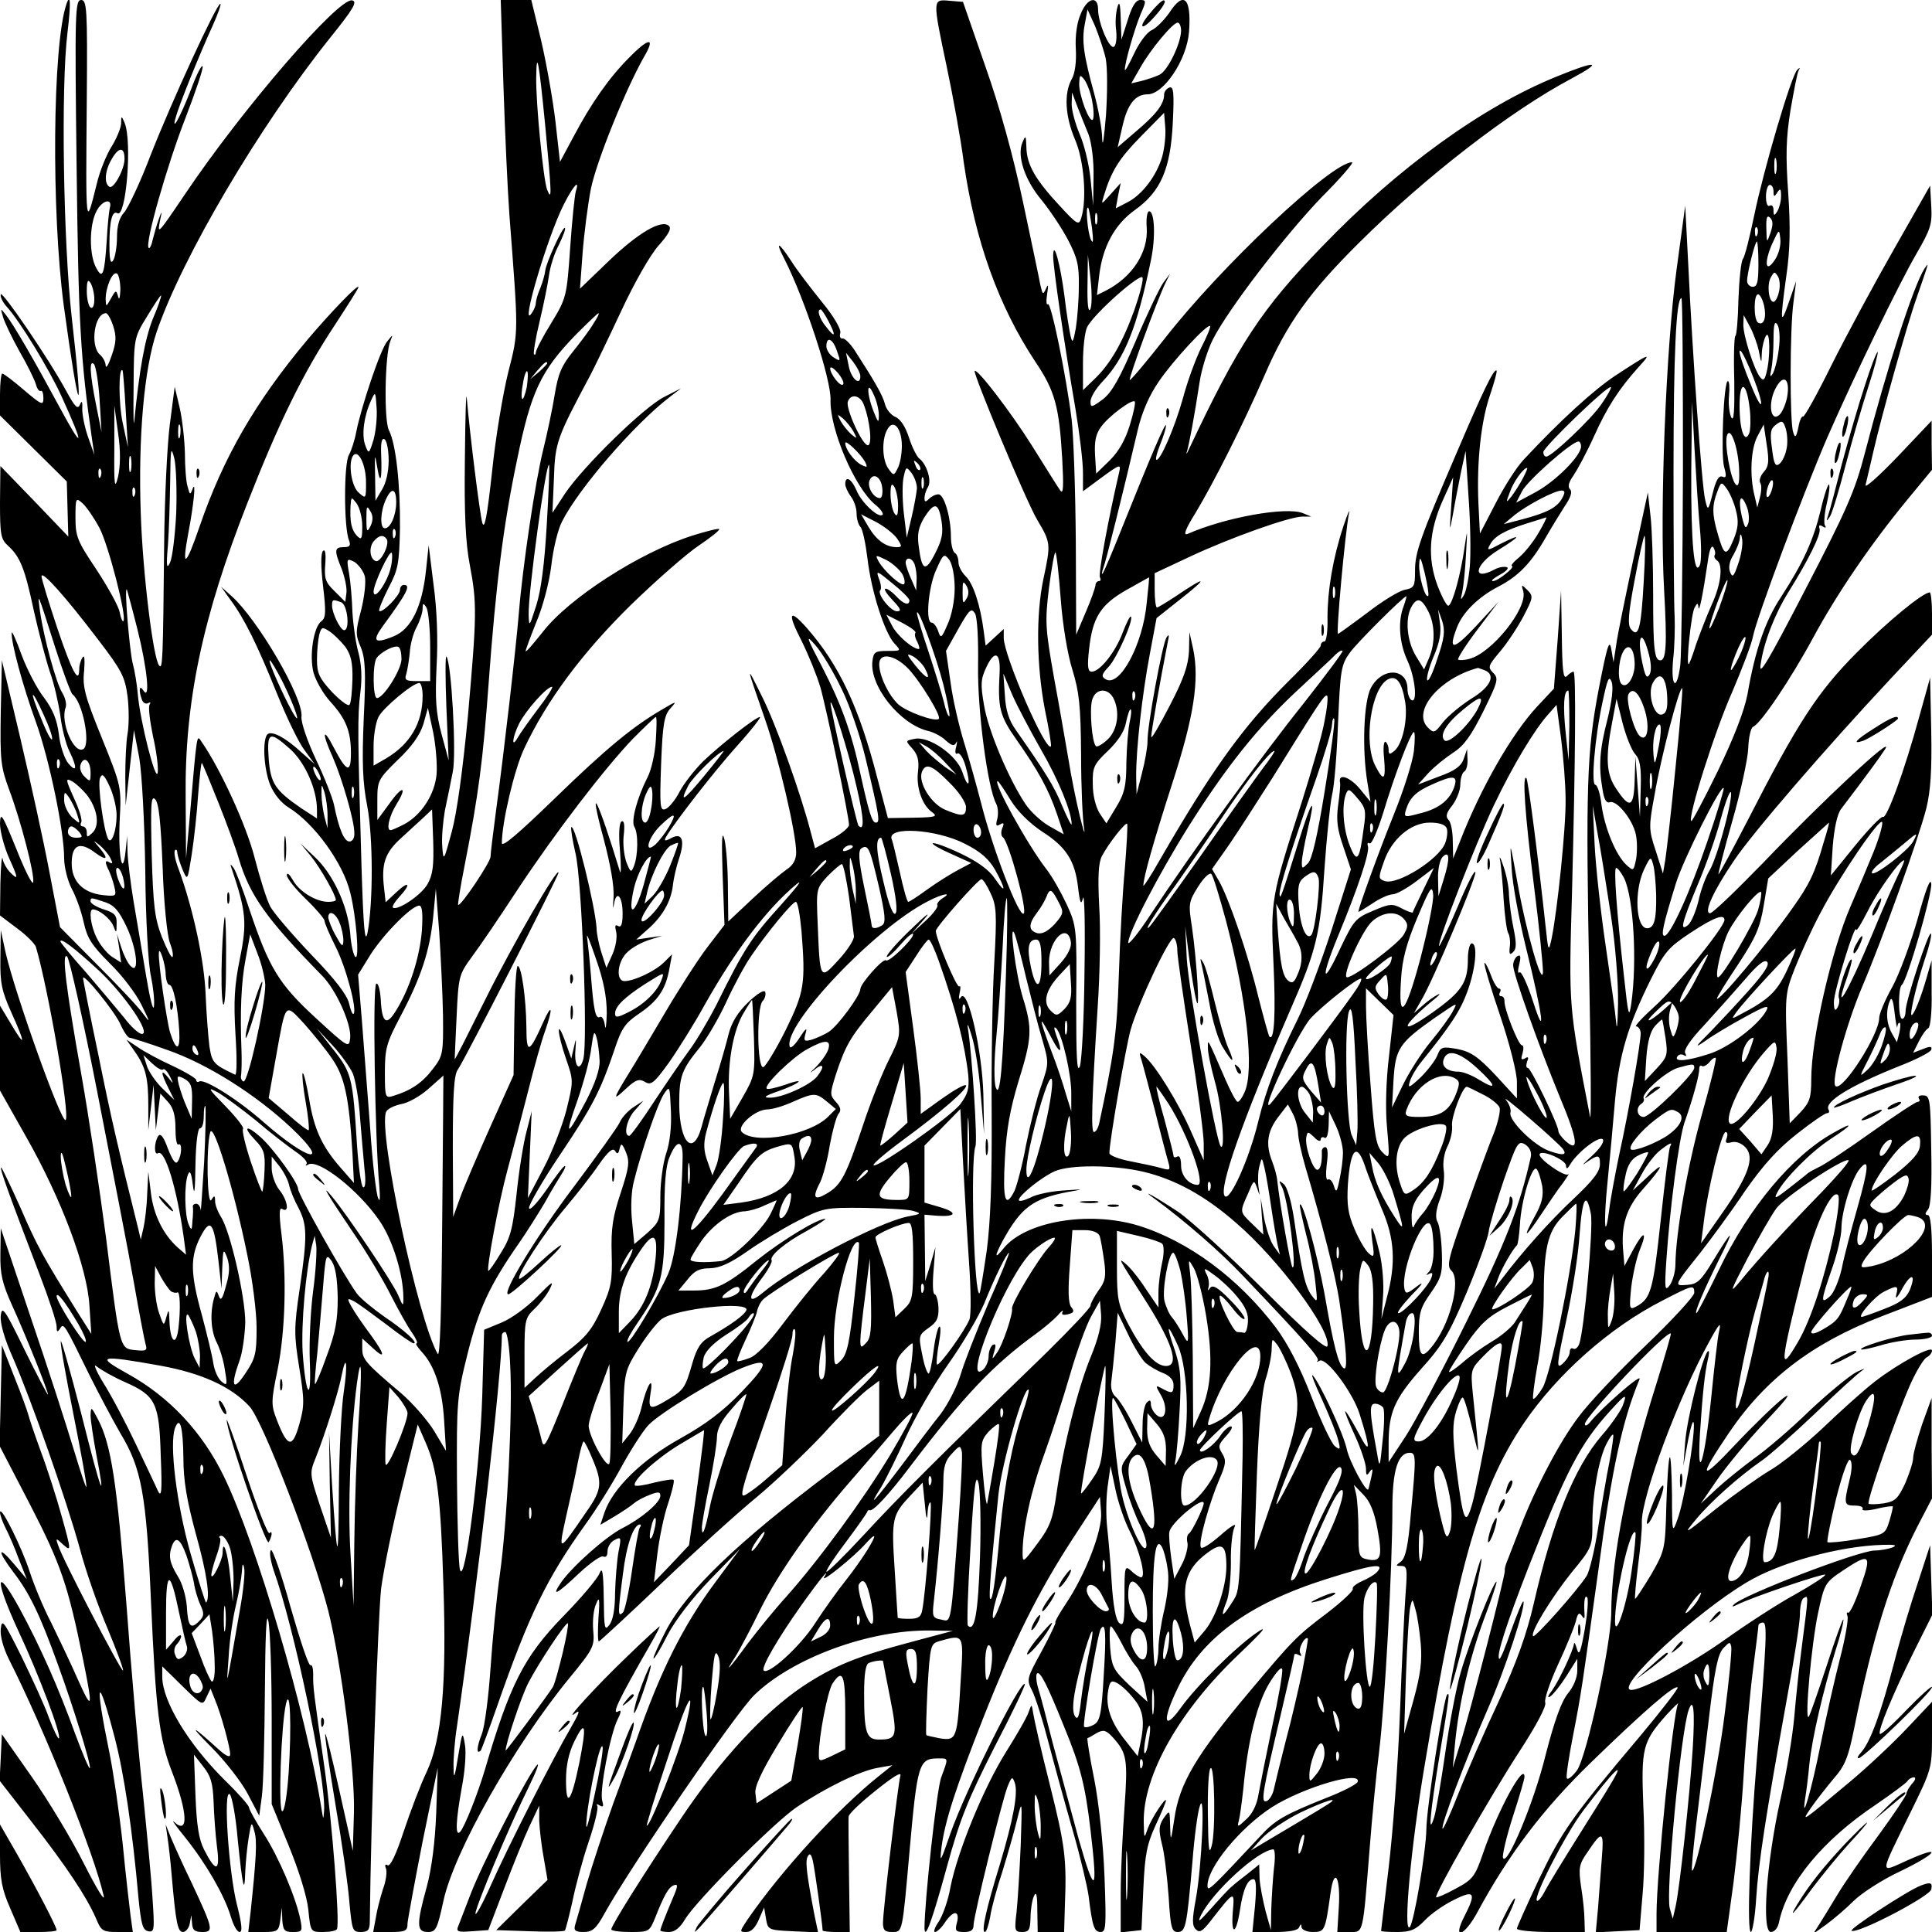 <svg xmlns="http://www.w3.org/2000/svg" version="1.0" viewBox="0 0 512 512" preserveAspectRatio="xMidYMid meet">
<g transform="translate(0,512) scale(0.1,-0.1)" fill="#000000" stroke="none">
<path d="M176 5109 c-37 -109 -40 -551 -7 -799 41 -300 54 -320 21 -30 -22 195 -29 612 -11 755 9 75 8 106 -3 74z"/>
<path d="M203 4678 c5 -415 10 -507 41 -723 l6 -40 -16 45 c-9 25 -16 59 -16 75 1 21 -1 25 -6 13 -6 -14 -13 -7 -36 35 -47 87 -171 268 -174 257 -2 -6 5 -21 16 -33 34 -37 112 -165 144 -235 64 -140 60 -151 -8 -24 -61 113 -118 212 -138 237 -15 19 -15 19 -8 -5 4 -14 23 -54 43 -90 21 -36 40 -75 44 -88 3 -12 9 -20 13 -18 4 2 7 -6 7 -19 0 -20 -4 -19 -51 21 -28 24 -54 44 -58 44 -3 0 -6 -25 -6 -55 l0 -56 88 -87 89 -88 2 -73 2 -73 -90 94 -90 93 -1 -96 c0 -85 2 -98 21 -115 33 -30 45 -61 69 -174 13 -58 32 -130 42 -160 11 -30 23 -83 28 -117 4 -34 15 -76 24 -94 21 -43 20 -59 -3 -32 -10 12 -22 47 -25 77 -5 39 -16 66 -40 98 -18 23 -45 75 -59 113 -14 39 -26 65 -26 58 -2 -25 30 -143 64 -236 36 -100 75 -289 75 -362 0 -22 9 -59 20 -80 12 -22 26 -62 32 -90 9 -41 21 -60 69 -108 33 -32 70 -81 84 -110 24 -49 24 -50 3 -22 -12 17 -67 75 -121 129 l-98 99 -28 146 c-15 80 -50 239 -77 354 l-49 207 -3 -138 c-2 -127 0 -144 22 -204 31 -82 68 -225 64 -246 -2 -9 -22 31 -45 89 -37 91 -42 99 -43 67 0 -21 11 -63 25 -94 23 -51 23 -56 6 -40 -11 10 -22 28 -24 40 -2 11 -5 -18 -6 -65 l-1 -85 45 -34 c25 -18 47 -41 50 -49 32 -107 91 -446 79 -459 -10 -13 -134 334 -159 443 l-13 60 -1 -76 c-1 -65 4 -86 29 -142 38 -84 38 -96 0 -32 l-30 50 0 -112 0 -113 70 -124 c93 -164 161 -345 167 -446 l5 -75 -38 60 c-90 145 -105 171 -150 275 -27 60 -50 108 -51 106 -4 -3 20 -69 101 -281 25 -65 46 -128 46 -140 0 -15 2 -17 9 -6 10 16 11 14 78 -123 24 -48 61 -118 83 -156 55 -91 68 -162 80 -441 13 -293 22 -368 56 -455 42 -109 44 -168 5 -132 -8 7 6 -12 31 -43 55 -69 102 -151 119 -206 7 -24 17 -43 24 -43 8 0 6 21 -7 72 -22 87 -37 309 -19 293 6 -6 16 -60 21 -120 13 -126 18 -149 20 -85 1 25 5 65 9 90 7 43 8 44 15 17 8 -25 5 -73 -10 -215 l-6 -52 40 0 c38 0 41 2 45 33 l4 32 1 -32 c2 -29 6 -33 28 -33 25 0 26 2 20 33 -12 59 -57 165 -97 227 -21 33 -39 65 -39 70 0 5 -29 38 -64 72 -97 96 -165 209 -166 273 l0 29 53 -52 c53 -52 54 -53 64 -30 l11 23 12 -30 c16 -38 40 -126 40 -144 0 -10 -11 -5 -33 15 -69 63 -79 66 -17 4 36 -36 79 -91 96 -123 l31 -59 7 52 c4 29 7 154 8 279 1 148 4 212 9 186 5 -22 9 -140 9 -263 l0 -223 45 -110 c27 -66 48 -133 52 -169 6 -60 6 -60 39 -60 18 0 35 3 37 8 8 16 -13 286 -33 427 -28 195 -31 215 -30 248 0 16 -3 26 -7 24 -5 -3 -28 67 -53 154 -24 87 -48 155 -52 151 -5 -5 -1 -28 7 -53 54 -149 138 -550 134 -636 -2 -26 -2 -26 -6 -3 -40 257 -174 712 -260 888 -57 117 -144 210 -254 271 -87 48 -77 51 85 22 111 -20 189 -56 237 -108 35 -37 168 -383 209 -542 34 -136 71 -423 68 -534 l-3 -102 -35 157 c-19 86 -36 155 -38 153 -2 -2 10 -86 27 -187 17 -100 34 -218 37 -260 7 -73 8 -78 30 -78 19 0 24 5 24 28 3 276 22 810 30 882 7 52 31 171 55 265 l42 170 21 -48 c30 -68 40 -142 47 -377 9 -263 -4 -409 -44 -495 -16 -33 -43 -104 -61 -158 -20 -61 -36 -95 -43 -90 -6 4 -8 0 -4 -9 3 -9 0 -33 -8 -54 -7 -22 -16 -56 -19 -76 l-7 -38 46 0 c40 0 45 3 45 23 1 12 19 110 40 217 l40 195 -4 -120 c-3 -77 -12 -147 -25 -195 -28 -101 -27 -120 3 -120 21 0 25 8 41 82 28 130 187 412 334 591 64 78 67 84 63 127 -2 25 1 56 8 70 8 21 10 14 6 -37 -2 -35 -2 -63 1 -63 2 0 77 69 166 154 89 85 203 188 253 229 49 41 128 116 175 166 46 51 98 103 116 117 l33 25 0 -73 0 -73 -123 -92 c-254 -191 -386 -318 -442 -424 -20 -39 -35 -72 -33 -74 2 -2 19 26 37 62 21 40 65 97 113 147 l79 81 -63 -85 c-88 -118 -148 -239 -211 -420 -9 -25 -36 -100 -61 -167 -24 -67 -56 -164 -71 -215 -14 -51 -28 -101 -31 -110 -4 -14 1 -18 23 -18 23 0 33 9 55 49 68 123 347 530 397 579 101 98 304 173 466 171 l60 -1 -105 -28 c-151 -40 -211 -65 -294 -120 -102 -69 -217 -193 -322 -350 -100 -149 -184 -283 -184 -293 0 -4 23 -7 51 -7 49 0 50 1 65 37 24 61 36 82 50 87 11 4 11 -2 -2 -32 -22 -52 -34 -83 -34 -88 0 -2 10 -4 23 -4 15 0 29 11 42 33 29 49 233 254 295 297 77 52 169 97 216 105 l39 7 -35 -28 c-109 -87 -257 -248 -349 -381 -21 -32 -22 -33 -3 -33 13 0 24 12 33 33 l14 32 5 -30 c5 -29 6 -30 71 -33 l67 -3 -10 48 c-20 105 -25 142 -17 154 5 9 9 5 13 -12 5 -20 26 -172 26 -185 0 -2 16 -4 36 -4 l36 0 -2 148 c-1 81 -2 152 -1 158 0 7 33 38 72 69 46 37 69 51 65 39 -6 -22 -46 -355 -46 -390 0 -19 5 -24 24 -24 28 0 27 -4 46 210 21 237 25 250 76 250 28 0 28 3 8 -51 -12 -35 -44 -328 -44 -399 1 -33 20 19 60 165 34 124 55 176 125 314 47 90 83 166 81 168 -11 12 -157 -281 -197 -395 -27 -78 -29 -82 -24 -38 9 69 37 156 111 344 80 202 146 335 238 476 l71 109 3 -41 c4 -48 -42 -166 -94 -243 -18 -27 -30 -49 -27 -49 2 0 -14 -34 -36 -75 -40 -73 -41 -76 -26 -105 9 -17 29 -81 45 -143 16 -61 45 -166 64 -232 19 -66 37 -142 41 -170 10 -82 15 -95 32 -95 14 0 15 15 10 148 -3 82 -15 195 -27 256 -12 59 -20 109 -18 110 2 0 13 6 24 13 18 10 25 8 42 -10 39 -43 41 -58 32 -188 -5 -68 -10 -170 -10 -227 l0 -103 28 3 27 3 5 110 c4 92 10 119 33 169 15 32 27 61 27 64 0 12 -38 -46 -48 -73 -10 -29 -10 -29 -11 16 -2 125 95 296 252 445 66 63 79 79 47 57 -54 -37 -160 -141 -203 -202 -43 -59 -47 -30 -7 53 63 134 189 226 394 291 120 38 156 44 137 21 -6 -8 -25 -19 -41 -26 -16 -7 -27 -16 -25 -20 3 -5 -27 -33 -67 -64 -81 -61 -90 -70 -205 -207 -144 -171 -188 -246 -201 -340 -9 -60 -10 -61 -11 -19 -1 44 -1 44 -17 22 -13 -20 -14 -31 -5 -68 7 -25 14 -88 18 -140 5 -82 8 -94 24 -94 21 0 24 14 39 185 5 66 14 134 20 150 14 44 5 -161 -11 -248 -10 -54 -10 -70 0 -80 10 -10 18 -5 39 22 64 82 64 82 59 24 -5 -64 9 -60 19 5 8 54 20 82 36 82 7 0 8 -22 4 -70 l-7 -70 60 0 c38 0 61 4 64 13 4 9 6 9 6 0 1 -7 14 -13 30 -13 32 0 33 3 47 103 10 72 27 42 22 -37 l-4 -66 32 0 c38 0 35 -11 54 225 6 77 17 192 25 255 15 124 35 485 35 643 0 101 15 147 46 147 17 0 17 -12 3 -160 -7 -86 -14 -118 -26 -128 -15 -11 -15 -12 1 -12 15 0 16 -8 11 -72 -3 -40 -10 -183 -15 -318 -5 -135 -19 -319 -30 -410 -11 -91 -20 -166 -20 -167 0 -2 19 -3 43 -3 35 0 49 6 73 31 16 17 50 41 77 54 55 28 60 19 27 -45 -32 -63 1 -51 35 12 84 155 174 274 302 398 140 136 221 206 229 198 2 -3 -42 -60 -98 -127 -184 -218 -208 -253 -269 -380 -32 -68 -59 -128 -59 -132 0 -5 41 -9 90 -9 l90 0 -1 33 c0 17 -4 57 -9 87 -7 50 -6 59 18 93 38 57 43 55 37 -17 -3 -36 -7 -95 -10 -132 l-6 -65 58 3 58 3 8 95 c5 52 6 157 2 233 -6 155 -2 171 61 242 20 22 34 35 31 30 -13 -26 -57 -452 -57 -557 l0 -48 93 0 93 0 18 131 c9 71 22 201 27 287 5 86 16 209 24 272 8 63 15 118 15 122 0 4 5 8 12 8 12 0 10 -46 -16 -360 -19 -227 -27 -460 -16 -460 4 0 11 39 14 88 6 95 26 223 80 522 20 107 36 211 36 231 0 21 4 41 10 44 13 8 13 10 -4 -121 -8 -60 -17 -147 -21 -194 -4 -47 -20 -146 -37 -220 -37 -167 -50 -350 -25 -350 10 0 19 11 22 28 22 102 116 216 257 310 42 29 79 56 83 62 3 5 11 10 17 10 6 0 4 -8 -5 -17 -8 -10 -15 -22 -15 -27 0 -4 -33 -54 -74 -110 -41 -55 -90 -126 -108 -156 -18 -30 -40 -66 -49 -80 l-16 -25 35 25 c19 14 51 41 72 62 20 20 75 56 122 78 100 48 117 73 21 30 -76 -34 -76 -45 9 129 55 112 56 115 56 203 l0 88 -67 -71 c-38 -40 -106 -104 -153 -143 -128 -107 -128 -107 -100 -66 13 19 40 53 59 76 30 34 39 56 54 130 50 248 98 400 167 536 l40 77 -1 133 0 133 -25 -69 c-13 -39 -24 -79 -24 -90 0 -11 -10 -41 -21 -67 -19 -40 -26 -48 -57 -53 -20 -3 -38 -3 -40 -1 -6 6 73 231 110 315 16 36 36 69 44 73 8 4 14 12 14 18 0 14 -89 -34 -151 -82 -30 -23 -92 -79 -139 -124 -47 -44 -110 -95 -140 -112 -30 -18 -95 -64 -144 -103 -84 -68 -87 -69 -51 -26 38 46 114 114 175 156 19 13 82 69 140 124 58 56 114 107 125 114 11 7 4 5 -15 -4 -19 -10 -75 -56 -125 -103 -49 -48 -115 -104 -145 -125 -30 -22 -75 -58 -99 -80 l-44 -41 44 64 c24 35 82 105 129 155 53 56 71 79 46 61 -21 -16 -79 -72 -128 -124 -94 -100 -99 -91 -16 32 97 143 220 237 403 308 l135 52 0 108 c0 74 -4 109 -11 109 -8 0 -8 4 0 14 8 9 11 62 9 158 -2 132 -3 144 -20 145 -10 1 -16 -2 -13 -8 4 -5 2 -9 -3 -9 -5 0 -60 -36 -123 -81 -63 -45 -125 -86 -139 -92 -14 -7 -27 -14 -30 -17 -3 -3 -25 -20 -49 -39 -36 -28 -41 -30 -31 -11 21 39 91 109 142 142 59 38 63 48 7 16 -110 -61 -225 -199 -304 -364 -30 -62 -57 -114 -59 -114 -7 0 19 60 61 145 42 82 35 80 -17 -6 -32 -53 -42 -62 -68 -64 -37 -3 -37 -4 34 85 28 36 82 109 118 163 49 70 87 112 138 152 38 30 74 55 80 55 5 0 7 4 4 9 -13 21 58 64 188 116 44 17 81 36 84 43 3 9 -3 10 -22 2 l-26 -10 15 30 c8 16 19 32 25 35 6 3 10 45 9 93 l0 87 -13 -45 c-15 -53 -34 -100 -40 -100 -6 0 12 78 35 148 12 35 19 65 16 68 -6 6 -67 -179 -67 -205 0 -12 -4 -21 -9 -21 -11 0 -11 82 -1 90 14 10 81 243 78 268 -2 18 -15 -16 -36 -93 -19 -66 -49 -148 -68 -182 -19 -34 -34 -70 -34 -81 0 -44 -98 -197 -116 -180 -12 13 29 164 71 263 54 127 149 391 170 473 11 45 15 100 13 204 l-3 142 -29 -104 c-38 -140 -86 -271 -96 -265 -4 3 -37 -31 -73 -75 l-65 -80 5 78 c4 48 12 85 22 98 66 87 100 133 117 159 26 42 -167 -138 -322 -300 -72 -74 -135 -135 -142 -135 -18 0 8 58 63 139 48 72 243 298 416 483 l109 116 0 56 c0 31 -3 56 -6 56 -18 0 -112 -77 -194 -160 -103 -104 -155 -183 -290 -447 -41 -79 -75 -142 -76 -140 -1 1 15 65 37 142 22 77 41 164 42 192 1 29 7 55 13 57 20 8 99 125 159 236 64 118 152 247 249 365 l66 80 -1 65 0 65 -90 -95 c-50 -52 -88 -86 -85 -75 3 11 12 52 21 90 21 92 89 335 114 405 34 99 34 97 21 78 -29 -45 -100 -265 -158 -489 -26 -100 -48 -150 -157 -360 -102 -197 -125 -235 -119 -199 8 57 37 132 73 190 53 85 88 155 83 169 -3 9 0 11 8 6 8 -5 11 -4 6 3 -3 6 -1 32 5 57 6 25 9 48 6 51 -2 3 -13 -28 -22 -68 -20 -81 -45 -137 -105 -230 -42 -63 -69 -142 -89 -258 -8 -42 -35 -113 -78 -202 -37 -76 -69 -136 -71 -134 -10 10 63 240 108 341 26 61 52 128 56 150 9 47 133 379 198 529 72 164 188 403 235 484 37 64 42 78 39 126 l-3 54 -95 -167 c-52 -91 -127 -230 -166 -308 -39 -79 -73 -140 -76 -137 -3 2 -9 -10 -12 -28 -6 -28 -9 -30 -14 -13 -9 26 -9 274 1 345 l7 55 -19 -55 c-23 -67 -24 -54 -7 69 10 69 11 128 5 219 -7 98 -6 146 6 220 9 52 18 100 22 106 4 7 3 8 -4 1 -16 -15 -89 -264 -114 -385 -12 -58 -25 -110 -30 -116 -5 -6 -10 -55 -12 -108 -1 -52 -5 -96 -8 -96 -3 0 -5 -53 -3 -117 1 -82 -1 -112 -8 -99 -5 10 -8 35 -6 57 2 21 1 39 -3 39 -11 0 -19 -194 -10 -227 7 -25 6 -31 -5 -26 -9 3 -17 -10 -25 -44 -12 -47 -13 -48 -20 -18 -9 34 -34 392 -45 625 l-8 155 -23 -170 c-28 -207 -45 -635 -33 -847 8 -144 6 -188 -10 -188 -16 0 -19 32 -19 175 0 81 -3 174 -7 208 l-7 62 -39 -180 c-21 -99 -42 -200 -45 -225 l-7 -45 -6 35 c-5 28 -11 8 -33 -105 -32 -168 -35 -258 -25 -785 4 -206 5 -364 2 -350 -57 294 -57 287 -48 595 9 352 11 585 4 585 -4 0 -11 -5 -18 -12 -9 -9 -12 15 -13 108 l-2 119 -9 -130 -10 -130 -44 -47 c-67 -72 -149 -214 -205 -358 l-18 -45 -1 46 c0 25 -5 50 -11 56 -9 9 -6 19 10 39 11 15 21 39 21 55 0 15 5 31 10 34 6 3 10 18 9 33 l-1 27 -9 -26 c-7 -20 -24 -32 -66 -47 l-55 -21 28 31 c16 17 46 41 66 54 28 18 47 45 79 109 39 79 41 87 26 102 -15 15 -13 19 18 56 18 21 46 63 62 93 26 50 27 54 11 70 -16 16 -17 16 -11 -4 11 -45 -84 -163 -143 -178 -14 -4 -27 -4 -30 -2 -2 3 20 38 51 79 l56 74 -60 -65 c-60 -64 -74 -65 -50 -3 15 40 57 81 109 108 54 28 87 62 126 130 16 28 39 65 51 84 16 23 20 38 14 44 -7 7 -4 19 9 37 10 15 35 61 54 103 35 78 66 126 120 186 35 38 29 36 -64 -25 -57 -38 -144 -117 -242 -222 -18 -19 -51 -70 -74 -115 l-42 -81 -4 79 c-5 112 7 220 31 289 11 33 19 61 17 64 -7 6 -37 -57 -104 -214 -99 -230 -112 -268 -112 -316 0 -42 -2 -46 -27 -51 -16 -3 -61 -31 -101 -62 -40 -30 -75 -55 -76 -55 -6 0 19 270 29 320 3 14 -4 -2 -15 -35 -28 -85 -42 -170 -42 -242 1 -35 -3 -63 -8 -63 -6 0 -10 -5 -10 -11 0 -5 -37 -47 -83 -92 -123 -122 -206 -238 -344 -477 -23 -41 -43 -71 -43 -67 0 21 27 117 76 269 58 178 73 276 56 358 l-10 45 -1 -50 c-2 -38 -13 -72 -51 -145 -27 -52 -49 -90 -49 -83 -1 10 23 146 44 253 4 18 3 21 -4 10 -11 -19 -51 -235 -50 -275 0 -16 -7 -55 -15 -85 l-14 -55 -1 45 c-1 70 16 221 36 326 l18 96 58 46 c82 64 77 69 -10 10 -23 -15 -44 -28 -47 -28 -3 0 -6 21 -6 46 l0 45 96 45 c105 49 259 104 295 105 l24 0 -22 9 c-44 18 -206 -11 -306 -55 -12 -5 -6 12 22 57 48 80 125 232 182 363 60 139 120 222 251 352 177 176 401 349 563 435 86 46 67 49 -40 5 -197 -80 -420 -241 -620 -449 -162 -167 -223 -260 -354 -538 -6 -14 -9 -16 -5 -5 6 22 18 84 33 182 5 34 21 85 35 113 41 81 191 276 289 378 50 50 86 92 80 92 -54 0 -347 -275 -497 -468 -49 -62 -90 -111 -92 -109 -4 3 73 213 95 258 l12 24 -18 -24 c-10 -14 -43 -83 -73 -154 -42 -99 -63 -136 -87 -155 -30 -22 -33 -23 -33 -6 0 11 14 34 31 52 60 63 92 143 129 322 13 61 10 131 -5 130 -5 0 -8 -20 -6 -44 4 -65 -38 -130 -108 -166 l-24 -12 6 52 c9 76 41 135 94 173 69 49 95 109 101 231 4 81 2 98 -9 94 -8 -3 -14 -11 -14 -19 0 -25 -22 -53 -73 -96 l-50 -43 13 57 c13 57 34 83 66 83 43 0 104 91 110 165 7 91 -14 111 -53 50 -13 -18 -33 -39 -46 -45 -13 -6 -33 -33 -47 -63 -13 -28 -24 -47 -24 -42 -1 16 25 107 42 148 15 34 15 37 -1 37 -12 0 -22 -16 -33 -52 l-17 -53 -2 55 c-1 42 -4 49 -9 30 -4 -14 -6 -41 -3 -61 2 -20 0 -39 -6 -43 -12 -7 -42 64 -42 99 0 38 -29 31 -46 -12 -10 -22 -15 -58 -13 -92 2 -34 -2 -66 -11 -81 -21 -38 -17 -99 9 -160 24 -55 32 -160 16 -209 -6 -19 -11 -16 -58 35 -64 69 -86 108 -87 154 -1 32 -2 33 -11 11 -14 -35 7 -99 52 -152 21 -26 52 -72 69 -104 25 -48 30 -68 29 -124 0 -36 -4 -86 -8 -111 -7 -38 -9 -41 -14 -20 -3 14 -11 61 -16 105 -11 85 -29 151 -30 108 -1 -26 30 -238 59 -406 11 -66 20 -141 20 -169 l0 -50 50 37 c48 35 51 36 46 14 -29 -125 -56 -271 -51 -279 3 -6 2 -10 -3 -10 -5 0 -9 -6 -9 -12 -1 -7 -12 -39 -26 -71 l-25 -59 -1 246 c-1 135 -6 281 -11 324 -14 114 -55 314 -63 306 -4 -4 -5 8 -2 27 4 24 3 28 -3 14 -8 -17 -9 -16 -15 10 -3 17 -24 116 -46 220 -26 122 -61 250 -100 360 l-59 170 -36 3 c-45 4 -45 5 -7 -175 16 -76 37 -190 45 -253 30 -208 92 -381 190 -529 52 -77 63 -119 71 -257 4 -73 3 -95 -5 -84 -6 8 -39 61 -74 117 -55 88 -146 207 -153 200 -5 -6 137 -347 166 -395 36 -61 36 -63 16 -157 -20 -95 -18 -230 4 -345 11 -52 18 -96 16 -98 -14 -15 -124 239 -125 287 l0 24 -24 -22 -24 -22 -5 38 c-9 70 -28 127 -48 146 -10 10 -19 26 -19 37 0 10 -4 22 -10 25 -5 3 -10 23 -10 43 0 51 -18 112 -33 112 -7 0 -18 -5 -25 -12 -9 -9 -12 -9 -12 2 0 8 4 21 9 29 11 16 -3 61 -23 76 -7 6 -19 30 -27 55 -9 28 -22 49 -36 55 -12 5 -25 21 -28 35 -6 23 -28 61 -81 143 -12 18 -26 31 -31 30 -6 -1 -9 5 -6 15 2 10 -17 43 -49 82 -29 36 -66 84 -81 108 -34 52 -44 55 -18 5 54 -106 124 -319 122 -373 -2 -78 64 -232 118 -277 14 -11 23 -24 20 -27 -10 -11 -56 32 -69 64 -13 31 -30 41 -30 17 0 -7 7 -22 15 -33 8 -10 15 -30 15 -44 0 -15 5 -31 10 -36 6 -6 14 -44 19 -85 10 -86 45 -195 71 -224 19 -20 18 -20 -18 -20 -33 0 -37 -3 -40 -27 -8 -66 73 -167 147 -185 14 -3 36 -14 47 -25 17 -15 23 -16 28 -6 3 7 3 2 0 -11 -4 -14 -2 -21 3 -18 6 4 16 -12 22 -34 15 -51 7 -63 -9 -14 -15 44 -88 95 -126 87 -25 -5 -25 -5 -6 -26 14 -16 18 -31 15 -59 -6 -43 11 -92 38 -110 15 -11 7 -13 -50 -14 l-68 -1 -28 106 c-48 187 -101 300 -187 398 -47 53 -52 40 -14 -34 19 -38 41 -93 50 -123 16 -56 76 -343 76 -365 0 -7 -20 -24 -45 -37 l-45 -25 -11 41 c-26 102 -93 289 -130 362 -43 87 -43 87 8 -60 36 -102 83 -303 83 -354 0 -19 -8 -34 -25 -45 -13 -9 -54 -43 -90 -77 l-65 -61 -1 88 c0 49 -4 107 -9 129 -7 28 -8 0 -5 -93 l5 -133 -46 -60 c-25 -33 -76 -112 -114 -177 -38 -64 -81 -137 -97 -162 -39 -64 -40 -69 -4 -35 26 24 35 27 50 18 16 -10 24 -4 63 50 24 34 68 104 96 155 83 147 165 254 243 319 19 15 -1 -10 -43 -57 -76 -84 -95 -112 -169 -262 -22 -43 -54 -97 -72 -121 -17 -23 -59 -84 -92 -134 -33 -51 -63 -92 -67 -93 -17 -1 -7 45 15 68 l22 25 -26 -17 c-14 -9 -31 -27 -37 -41 -6 -13 -60 -88 -119 -167 -101 -133 -195 -288 -176 -288 11 0 150 129 140 130 -4 0 -30 -21 -58 -47 -27 -25 -51 -44 -53 -42 -8 8 66 122 122 188 31 37 72 89 90 116 24 34 36 44 42 35 6 -10 9 -8 12 6 4 16 7 14 17 -10 10 -25 8 -40 -14 -107 -21 -63 -26 -94 -24 -161 2 -74 -1 -90 -28 -149 -24 -53 -42 -74 -89 -110 -32 -24 -70 -56 -86 -71 l-28 -26 0 92 c0 87 2 94 26 117 14 13 33 37 41 53 12 24 6 20 -33 -20 -27 -28 -70 -59 -95 -69 l-46 -19 -5 -176 c-6 -188 -46 -505 -59 -460 -4 14 -7 122 -8 240 -1 205 0 220 28 332 30 120 58 181 136 293 23 33 54 83 70 110 15 28 35 60 43 73 8 12 12 22 9 22 -4 0 -25 -28 -48 -62 -24 -34 -44 -57 -47 -50 -2 7 34 70 81 140 88 131 108 170 146 282 18 55 28 69 65 94 50 34 70 64 80 119 l7 38 -21 -21 c-23 -23 -79 -50 -105 -50 -24 0 -19 53 8 77 12 12 38 26 57 32 l35 11 -35 -5 -34 -5 37 33 c37 35 57 73 61 117 2 14 8 42 15 63 17 50 9 72 -20 56 -17 -9 -20 -8 -14 3 23 39 127 173 188 241 38 42 65 77 61 77 -11 0 -104 -73 -151 -118 -23 -23 -51 -59 -62 -80 -11 -22 -28 -42 -37 -46 -15 -6 -16 6 -12 119 4 104 8 129 24 147 19 21 18 21 -21 -2 -79 -46 -149 -104 -286 -237 -95 -92 -139 -130 -139 -117 0 54 33 195 59 250 60 128 154 254 282 380 68 66 150 138 182 159 31 21 55 40 53 43 -3 2 -35 -6 -73 -18 -139 -45 -325 -165 -394 -254 -24 -30 -44 -54 -46 -52 -1 1 11 34 27 74 18 42 35 105 41 153 5 45 18 98 29 118 45 88 191 257 285 329 l30 23 -45 -23 c-55 -28 -214 -184 -262 -255 l-34 -52 4 92 c3 95 8 107 96 272 9 17 45 91 80 166 37 80 79 153 101 178 26 29 35 45 28 52 -19 19 -82 -18 -160 -93 l-76 -73 7 95 c4 52 14 129 22 170 15 73 91 261 140 348 32 54 15 54 -39 -1 -52 -52 -100 -120 -147 -209 l-36 -67 -12 107 c-7 59 -24 155 -38 215 l-26 107 -40 0 -41 0 7 -222 c4 -123 11 -279 16 -348 24 -314 25 -307 -3 -416 -14 -56 -34 -175 -43 -264 -13 -119 -20 -156 -26 -135 -7 27 -33 235 -41 330 -2 22 -4 -51 -5 -162 -2 -144 2 -224 13 -280 19 -101 19 -130 -5 -401 -14 -145 -29 -256 -43 -307 -21 -78 -22 -79 -25 -38 -2 23 2 66 7 95 6 29 16 76 21 103 10 48 -4 293 -17 305 -3 3 -3 -58 0 -135 l6 -140 -19 70 c-15 57 -17 91 -13 180 4 68 1 151 -8 215 l-13 105 -7 -66 c-10 -96 -39 -156 -85 -175 -51 -21 -59 -14 -30 26 65 89 76 110 56 110 -5 0 -10 -6 -10 -13 0 -15 -47 -63 -55 -56 -2 3 9 30 24 60 26 49 29 64 31 159 1 118 -11 224 -29 259 -14 25 -11 199 3 236 8 20 8 20 -8 0 -18 -21 -69 -174 -82 -240 -4 -22 -13 -49 -19 -60 -14 -21 -14 -195 0 -227 5 -14 2 -18 -14 -18 -25 0 -26 -8 -5 -59 8 -22 14 -50 12 -63 l-3 -23 -28 28 c-25 24 -28 34 -25 72 2 27 0 41 -6 35 -6 -6 -6 -41 0 -92 8 -68 8 -85 -4 -94 -21 -15 -33 -92 -21 -137 6 -21 25 -55 44 -76 42 -46 55 -79 55 -137 0 -54 -11 -51 -45 14 -30 58 -33 41 -3 -25 24 -55 57 -167 57 -200 1 -14 -5 -23 -13 -23 -14 0 -28 33 -41 98 -4 18 -25 72 -48 120 -23 49 -40 99 -38 113 5 50 -115 256 -185 319 l-28 25 25 -35 c37 -50 71 -119 123 -248 25 -62 57 -129 73 -150 l27 -37 -35 31 c-41 38 -76 57 -89 49 -15 -10 -12 -90 6 -135 10 -24 29 -48 49 -60 68 -42 144 -147 163 -225 16 -62 25 -178 14 -171 -5 3 -12 32 -14 64 -7 73 -46 157 -95 202 l-37 35 28 -34 c25 -31 66 -103 66 -116 0 -3 -9 -5 -20 -5 -33 0 -78 28 -94 58 -9 15 -15 21 -16 13 0 -8 22 -36 50 -63 27 -26 50 -53 50 -58 0 -6 13 -36 29 -68 28 -55 58 -168 48 -179 -3 -2 -8 10 -12 28 -5 22 -37 64 -101 130 -51 54 -100 111 -108 127 -9 17 -27 74 -41 128 -22 87 -92 238 -140 307 -14 20 -12 37 -33 -208 l-9 -100 -1 160 c-3 254 44 478 164 783 83 212 147 343 229 467 36 55 65 101 65 104 0 10 -73 -66 -135 -139 -139 -166 -223 -312 -286 -495 -37 -108 -48 -114 -30 -18 14 73 21 141 12 119 -7 -19 -8 -18 -14 5 -4 13 -7 53 -7 89 -1 36 -7 90 -14 120 l-13 55 -13 -100 c-7 -55 -14 -199 -15 -320 -3 -303 -4 -330 -13 -319 -16 17 -44 248 -49 404 -7 202 9 382 42 480 67 197 272 545 460 780 62 77 73 96 58 99 -36 7 -289 -285 -443 -514 -73 -108 -73 -107 -66 -70 6 27 5 28 -3 5 -5 -14 -12 -38 -16 -54 -3 -15 -8 -26 -11 -23 -11 10 49 220 97 343 27 70 48 132 46 138 -2 6 -16 -21 -30 -59 -29 -75 -54 -120 -41 -75 8 30 61 162 98 243 14 31 23 57 20 57 -10 0 -129 -259 -184 -399 -28 -74 -61 -143 -71 -154 -13 -14 -19 -36 -19 -66 0 -25 -5 -53 -10 -61 -7 -11 -10 1 -10 42 0 61 7 91 21 83 23 -15 40 191 19 240 -8 19 -9 19 -9 -3 -1 -12 -12 -39 -25 -60 -13 -20 -32 -66 -40 -101 -29 -116 -29 -122 -26 227 2 240 0 262 -15 262 -16 0 -17 -32 -12 -442z m2727 288 c5 -23 5 -89 1 -151 -5 -60 -9 -89 -10 -64 0 25 -10 79 -21 120 -28 102 -34 141 -25 186 l7 38 20 -44 c10 -25 23 -63 28 -85z m200 72 c-1 -34 -35 -105 -57 -116 -10 -5 -31 -12 -46 -16 l-29 -7 24 42 c27 48 86 119 99 119 5 0 9 -10 9 -22z m-1685 -252 c17 -180 18 -201 5 -169 -10 26 -30 228 -29 298 1 76 7 45 24 -129z m1450 62 c4 -21 4 -42 1 -45 -9 -9 -36 63 -36 94 1 26 2 27 15 10 7 -11 17 -37 20 -59z m-10 -85 c8 -23 14 -69 13 -113 l-1 -75 -7 71 c-4 39 -17 92 -29 119 -11 26 -21 62 -21 79 l1 31 14 -37 c8 -21 22 -55 30 -75z m195 -58 c-15 -51 -53 -101 -92 -121 l-31 -16 6 33 7 34 -27 -30 c-25 -28 -25 -28 -18 -5 20 67 41 100 98 158 l62 63 3 -38 c2 -21 -2 -56 -8 -78z m-2750 -6 c0 -28 -29 -81 -40 -74 -15 9 -12 44 7 75 18 31 33 31 33 -1z m4377 -36 c-3 -10 -5 -2 -5 17 0 19 2 27 5 18 2 -10 2 -26 0 -35z m-3181 -50 c-3 -10 -10 -77 -15 -150 -9 -129 -10 -133 -50 -199 -23 -37 -41 -72 -41 -78 0 -5 -2 -7 -5 -5 -2 3 4 42 15 87 11 46 22 101 25 123 3 22 14 58 26 80 11 23 19 43 16 45 -5 5 -49 -90 -52 -113 -1 -10 -7 -31 -13 -46 -7 -16 -12 -34 -12 -40 0 -7 -5 -19 -11 -27 -32 -48 41 201 85 288 26 51 43 69 32 35z m3174 0 c0 -15 2 -16 10 -3 8 12 10 10 10 -10 0 -14 -5 -32 -10 -40 -8 -13 -10 -12 -10 3 0 10 -4 15 -10 12 -6 -4 -10 7 -10 24 0 17 5 31 10 31 6 0 10 -8 10 -17z m-4409 -44 c-2 -8 -6 -45 -8 -84 -6 -93 -11 -107 -28 -75 -19 34 -19 114 1 151 15 29 43 35 35 8z m2603 -54 c4 -34 3 -43 -3 -30 -9 19 -15 93 -7 84 2 -2 6 -26 10 -54z m13 13 c-3 -7 -5 -2 -5 12 0 14 2 19 5 13 2 -7 2 -19 0 -25z m1785 -25 c-10 -28 -10 -28 -11 12 -1 28 2 36 10 28 8 -8 8 -19 1 -40z m-35 -5 c-3 -8 -6 -5 -6 6 -1 11 2 17 5 13 3 -3 4 -12 1 -19z m47 -66 c-25 -38 -30 -10 -8 41 19 41 19 41 22 14 2 -16 -4 -40 -14 -55z m-44 -12 c0 -47 -3 -60 -15 -60 -8 0 -15 7 -15 16 0 20 21 104 26 104 2 0 4 -27 4 -60z m-1771 -120 c-5 -9 -8 16 -7 65 l1 80 7 -65 c4 -36 4 -72 -1 -80z m-2570 52 c-1 -21 -3 -29 -6 -18 -5 18 -6 18 -19 -5 -13 -23 -13 -23 -14 -2 0 32 18 75 30 68 5 -3 9 -23 9 -43z m2687 -54 c-31 -86 -64 -143 -105 -182 l-31 -30 0 73 c0 40 5 82 11 94 17 35 144 147 147 131 2 -8 -8 -46 -22 -86z m1708 47 c-3 -14 -10 -25 -14 -25 -13 0 -18 47 -7 65 9 16 10 16 19 2 5 -9 6 -28 2 -42z m-4464 -18 c0 -16 -4 -26 -10 -22 -5 3 -10 23 -10 43 0 28 3 33 10 22 5 -8 10 -28 10 -43z m155 -52 c-21 -53 -36 -136 -49 -270 -2 -22 -3 19 -2 90 1 130 1 130 36 187 19 31 35 56 37 55 1 -2 -8 -30 -22 -62z m4270 35 c7 -32 -1 -54 -16 -45 -12 8 -12 75 0 75 5 0 12 -13 16 -30z m-215 -442 c-1 -255 -4 -484 -7 -510 -9 -73 -26 -59 -19 15 4 34 5 85 4 112 -2 28 -3 203 -3 390 0 304 7 455 21 455 3 0 4 -208 4 -462z m-2265 402 c21 -40 19 -48 -5 -17 -19 23 -26 47 -15 47 2 0 11 -13 20 -30z m-1895 -14 c9 -28 8 -44 -4 -78 -8 -24 -15 -36 -16 -27 0 9 -7 22 -15 29 -27 23 -15 110 16 110 4 0 13 -15 19 -34z m1273 7 c-9 -16 -34 -49 -54 -74 -31 -38 -40 -60 -49 -115 -6 -38 -20 -103 -30 -144 -21 -83 -55 -311 -65 -435 -8 -95 -39 -366 -60 -520 -8 -60 -15 -117 -15 -125 0 -15 -80 -134 -86 -128 -1 2 6 48 17 103 38 193 49 282 64 485 19 260 39 419 75 590 37 182 63 237 156 333 31 31 58 57 60 57 3 0 -3 -12 -13 -27z m3088 -73 c7 -35 7 -35 8 -5 1 17 6 37 11 45 11 18 12 -59 1 -99 -5 -19 -8 -21 -17 -10 -16 21 -44 109 -44 138 l1 26 16 -30 c9 -16 20 -46 24 -65z m53 5 c-3 -27 -11 -57 -16 -65 -7 -11 -8 -8 -4 10 3 14 6 50 6 80 0 40 3 51 10 40 6 -8 8 -37 4 -65z m-1530 5 c-15 -30 -37 -90 -49 -135 -22 -79 -62 -171 -71 -163 -2 3 3 21 11 41 8 20 15 42 15 49 0 14 -40 -80 -117 -272 -25 -63 -48 -117 -51 -120 -3 -3 -2 4 2 15 7 18 50 190 92 369 11 45 30 89 55 125 38 56 129 154 136 147 2 -2 -8 -27 -23 -56z m-966 -10 c10 -28 10 -29 -9 -17 -10 6 -19 20 -19 29 0 28 17 21 28 -12z m2449 -135 c2 -17 -10 3 -26 43 -17 40 -31 81 -31 90 1 23 51 -96 57 -133z m-2387 68 c0 -28 -25 -6 -31 28 l-7 34 19 -24 c10 -13 19 -30 19 -38z m-2016 -63 l5 -85 -14 70 c-17 84 -19 123 -6 110 5 -6 12 -48 15 -95z m1186 97 c0 -2 -10 -12 -22 -23 l-23 -19 19 23 c18 21 26 27 26 19z m784 -56 c-7 -7 -34 28 -34 43 1 6 10 0 21 -13 11 -13 17 -27 13 -30z m-1901 -66 l6 -100 -14 65 c-11 52 -11 151 0 138 1 -2 5 -48 8 -103z m1063 59 c-4 -20 -10 -34 -12 -31 -3 3 -2 21 2 41 3 21 9 35 11 32 3 -3 2 -21 -1 -42z m3340 -27 c-4 -19 -13 -40 -21 -47 -23 -19 -30 31 -10 70 21 41 40 27 31 -23z m-2407 -47 c0 -22 -2 -21 -14 10 -19 48 -18 86 0 45 8 -16 14 -41 14 -55z m1915 29 c-27 -40 -132 -139 -146 -139 -5 0 -8 5 -8 12 0 13 172 179 179 172 2 -2 -9 -22 -25 -45z m393 -13 c3 -25 2 -53 -1 -63 -12 -31 -26 6 -26 72 0 70 19 64 27 -9z m-3647 -81 c-12 -39 -13 -39 -22 -15 -10 27 -4 76 15 118 12 26 12 25 15 -18 2 -25 -2 -63 -8 -85z m1299 93 c17 -44 23 -108 11 -108 -15 0 -60 99 -53 116 8 22 33 16 42 -8z m705 -55 c-12 -39 -29 -69 -53 -93 l-36 -35 -3 49 c-2 37 2 56 16 75 20 28 82 74 89 67 3 -2 -3 -31 -13 -63z m1511 -275 c4 -42 4 -85 0 -95 -15 -35 -24 58 -23 247 l2 185 7 -130 c4 -71 10 -165 14 -207z m-4192 139 c-9 -36 -11 -26 -10 73 l0 115 10 -73 c7 -48 6 -86 0 -115z m1949 119 c10 -19 10 -20 -6 -7 -9 8 -22 24 -28 35 -10 19 -10 20 6 7 9 -8 22 -24 28 -35z m2472 -48 c-3 -15 -11 -31 -18 -37 -11 -9 -15 -1 -20 40 -6 43 -4 53 11 64 16 12 19 10 26 -13 4 -15 5 -39 1 -54z m-4257 35 c-3 -10 -5 -4 -5 12 0 17 2 24 5 18 2 -7 2 -21 0 -30z m1913 -25 c0 -22 -5 -48 -11 -59 -10 -20 -11 -20 -24 -2 -17 22 -19 77 -4 104 16 31 39 5 39 -43z m2284 -69 c-9 -10 -13 -23 -9 -29 4 -6 3 -23 -1 -38 l-7 -27 -7 30 c-14 55 -10 125 7 158 l17 32 8 -54 c7 -44 5 -58 -8 -72z m-65 2 c1 -30 -2 -42 -9 -35 -14 14 -31 110 -23 131 10 25 31 -40 32 -96z m-3579 29 c0 -30 -7 -61 -18 -78 l-17 -29 -1 66 c-1 60 -1 62 6 21 8 -49 13 -30 10 39 -1 29 2 41 9 37 6 -4 11 -29 11 -56z m1262 -3 c8 -16 7 -17 -11 -8 -19 11 -41 41 -41 57 0 10 40 -28 52 -49z m1898 40 c0 -25 -67 -92 -120 -121 l-52 -28 16 31 c15 28 130 130 149 131 4 0 7 -6 7 -13z m-3723 -177 c-3 -58 -10 -116 -16 -130 -9 -20 -11 -12 -6 45 3 39 5 115 6 170 1 87 2 95 11 60 5 -22 7 -87 5 -145z m-120 113 c-3 -10 -5 -2 -5 17 0 19 2 27 5 18 2 -10 2 -26 0 -35z m623 -31 c0 -44 0 -45 -20 -27 -20 18 -28 83 -13 99 14 14 33 -28 33 -72z m2925 -225 c-3 -32 -10 -66 -16 -75 -8 -14 -9 -12 -4 8 3 14 8 59 10 100 4 71 4 72 -4 18 -10 -70 -31 -147 -42 -153 -4 -3 -17 21 -29 52 -28 74 -23 146 14 228 l27 60 -5 -75 c-5 -73 -5 -73 5 -20 5 30 15 80 21 110 l12 55 8 -125 c5 -69 6 -151 3 -183z m-1457 258 c-3 -3 -9 2 -12 12 -6 14 -5 15 5 6 7 -7 10 -15 7 -18z m-989 -145 c-6 -105 -15 -174 -28 -215 -18 -56 -19 -58 -20 -24 -2 55 46 405 54 397 2 -2 -1 -73 -6 -158z m-1182 128 c-3 -8 -6 -5 -6 6 -1 11 2 17 5 13 3 -3 4 -12 1 -19z m2163 -32 c-1 -12 -7 -46 -14 -76 l-13 -55 -8 67 c-4 37 -4 80 0 95 6 27 7 27 21 9 8 -11 14 -29 14 -40z m1606 27 c-8 -16 -22 -37 -30 -48 -15 -19 -16 -18 -5 10 9 27 36 65 46 65 2 0 -3 -12 -11 -27z m-1698 -26 c2 -15 -1 -27 -6 -27 -17 0 -34 29 -28 46 9 23 31 11 34 -19z m109 1 c-3 -7 -5 -2 -5 12 0 14 2 19 5 13 2 -7 2 -19 0 -25z m2248 -8 c-4 -12 -9 -19 -12 -17 -3 3 -2 15 2 27 4 12 9 19 12 17 3 -3 2 -15 -2 -27z m-2315 -40 c0 -26 -3 -31 -10 -20 -5 8 -10 31 -10 50 0 26 3 31 10 20 5 -8 10 -31 10 -50z m2220 -11 c8 -30 7 -47 -6 -79 -19 -46 -25 -44 -42 16 -15 51 -15 75 -1 111 10 27 11 27 25 8 8 -11 19 -36 24 -56z m-4243 39 c-3 -8 -6 -5 -6 6 -1 11 2 17 5 13 3 -3 4 -12 1 -19z m693 -19 c0 -34 -15 -69 -30 -69 -14 0 -12 44 2 75 15 34 28 32 28 -6z m3090 11 c-13 -25 -41 -39 -105 -56 l-50 -13 30 25 c33 26 103 63 123 64 10 0 10 -5 2 -20z m-3877 -78 c24 -44 74 -238 64 -248 -2 -3 -7 8 -10 24 -3 16 -31 66 -61 112 -51 76 -56 88 -56 138 0 53 1 54 19 38 10 -9 30 -38 44 -64z m697 4 c0 -35 -2 -38 -14 -26 -15 16 -19 37 -17 80 2 24 2 24 16 6 8 -11 15 -38 15 -60z m3670 49 c5 -14 6 -33 3 -42 -6 -15 -8 -14 -14 7 -15 55 -7 82 11 35z m-3648 -49 c-9 -18 -11 -16 -11 19 0 33 1 37 10 21 8 -12 8 -25 1 -40z m1513 14 c5 -31 2 -50 -16 -85 -26 -52 -36 -48 -44 15 -5 35 -1 52 14 78 27 42 38 41 46 -8z m-117 -48 c13 -20 13 -22 -2 -22 -28 0 -53 18 -74 53 l-20 34 41 -21 c22 -12 47 -32 55 -44z m1700 17 c-13 -23 -36 -52 -51 -65 -16 -13 -25 -24 -20 -24 4 -1 -3 -10 -16 -20 -13 -11 -28 -20 -35 -20 -6 1 3 8 19 17 17 9 25 18 18 20 -7 2 -21 0 -32 -6 -61 -33 -54 12 9 51 60 37 65 46 9 18 -37 -20 -40 -20 -30 -3 11 22 40 38 101 57 25 8 46 14 48 15 2 1 -7 -18 -20 -40z m-3031 -11 c-3 -8 -6 -5 -6 6 -1 11 2 17 5 13 3 -3 4 -12 1 -19z m3559 -73 c-11 -33 -15 -37 -21 -21 -5 11 -2 29 9 46 9 16 17 36 17 47 1 11 4 8 6 -7 2 -14 -3 -43 -11 -65z m-3581 66 c8 -14 -16 -62 -29 -58 -16 5 -19 36 -6 52 14 17 26 19 35 6z m3331 -113 c-7 -125 -14 -150 -34 -125 -9 11 -7 41 10 130 12 65 24 117 26 117 3 0 2 -55 -2 -122z m188 71 c-2 -4 0 -10 6 -14 17 -11 11 -64 -14 -118 -13 -29 -31 -76 -41 -104 -9 -29 -18 -53 -20 -53 -7 0 7 135 16 150 7 13 9 13 10 0 2 -15 12 35 25 123 4 31 10 44 15 36 4 -7 6 -16 3 -20z m-3508 -31 c-8 -39 -45 -93 -46 -66 0 20 42 110 48 103 2 -2 2 -19 -2 -37z m1775 -85 c5 -68 18 -147 31 -188 18 -59 22 -95 23 -225 0 -85 4 -173 8 -195 3 -22 -2 -6 -12 35 -10 41 -23 107 -29 145 -7 39 -23 135 -38 215 -24 135 -25 152 -14 243 7 54 15 96 17 93 3 -2 9 -58 14 -123z m-420 66 c6 -11 8 -23 5 -27 -7 -7 -54 35 -68 61 -9 17 -8 17 21 3 17 -9 35 -26 42 -37z m139 -38 c0 -32 -8 -73 -19 -96 -16 -37 -18 -38 -25 -17 -4 12 -12 22 -17 22 -17 0 -9 94 12 140 19 43 21 44 35 26 8 -12 14 -43 14 -75z m1255 -20 c-8 -8 -25 51 -24 82 1 26 4 22 15 -23 7 -30 11 -56 9 -59z m-2818 51 c3 -15 -1 -53 -10 -89 -15 -56 -15 -66 -1 -98 12 -29 14 -65 8 -188 -5 -117 -3 -171 9 -232 16 -84 16 -257 1 -337 -7 -32 -11 14 -16 177 -10 346 -11 396 -3 460 5 39 3 75 -5 105 -7 25 -14 73 -16 107 -1 34 -5 81 -9 104 -7 39 -6 40 14 30 11 -7 24 -24 28 -39z m1457 32 c3 -9 6 -28 5 -42 l-1 -27 -13 30 c-8 17 -14 36 -15 43 0 17 17 15 24 -4z m-14 -95 c0 -15 -16 -10 -35 11 -10 11 -23 20 -28 20 -6 0 2 -13 18 -30 22 -23 25 -30 12 -30 -17 0 -54 47 -44 56 3 3 2 17 -4 31 -8 22 -5 21 36 -13 25 -20 45 -40 45 -45z m-2150 -104 c62 -81 71 -98 78 -150 4 -33 4 -78 0 -100 -4 -22 -6 -74 -6 -115 l1 -75 11 100 11 100 14 -73 c7 -42 14 -166 16 -300 1 -129 8 -249 15 -279 6 -29 10 -65 8 -80 -2 -15 -11 22 -21 82 -10 61 -25 149 -33 196 -8 48 -15 106 -16 130 l-1 44 -4 -39 c-8 -76 -20 -15 -16 77 5 92 5 92 -47 221 -45 111 -52 136 -47 179 2 28 1 43 -4 35 -5 -7 -9 -21 -9 -30 0 -44 -19 -9 -58 107 -23 69 -42 131 -42 138 1 16 64 -55 150 -168z m2779 98 c-10 -111 -72 -226 -109 -203 -12 7 -11 13 8 33 22 23 67 125 59 133 -2 3 -12 -17 -22 -43 -19 -51 -60 -103 -82 -103 -10 0 -12 13 -7 58 9 86 31 120 100 159 32 18 59 33 59 33 1 0 -2 -30 -6 -67z m1517 -14 c-14 -35 -25 -59 -26 -54 0 16 45 136 48 127 1 -5 -9 -37 -22 -73z m-1995 24 c-9 -15 -10 -12 -10 17 0 29 1 32 10 18 7 -12 7 -24 0 -35z m976 5 c-3 -7 -5 -2 -5 12 0 14 2 19 5 13 2 -7 2 -19 0 -25z m-3173 -85 c26 -103 35 -192 16 -163 -11 17 -13 1 -4 -24 3 -9 11 -13 17 -9 6 3 7 1 3 -5 -3 -6 1 -42 9 -81 9 -39 15 -83 13 -98 -4 -32 -47 136 -53 209 -2 24 -8 61 -14 83 -8 37 -22 199 -15 193 1 -2 14 -49 28 -105z m-218 -48 c21 -66 42 -122 46 -125 27 -20 49 -132 29 -145 -25 -15 -62 72 -47 110 3 9 -1 26 -9 39 -16 25 -49 146 -59 216 -7 53 -8 56 40 -95z m3574 109 c-16 -40 -12 -98 10 -145 21 -46 27 -115 10 -104 -5 3 -10 17 -10 29 0 56 -67 59 -97 3 -19 -36 -24 -163 -9 -252 l8 -50 -27 33 c-26 32 -58 44 -54 20 2 -7 -1 -35 -5 -63 -5 -39 -2 -63 14 -109 l20 -60 -51 -160 c-29 -89 -69 -195 -90 -237 -54 -109 -83 -184 -104 -269 -24 -100 -75 -214 -89 -200 -18 18 46 199 174 495 69 157 79 201 90 373 6 85 15 172 20 195 6 23 13 110 16 192 6 139 8 153 31 185 20 28 141 148 150 150 1 0 -2 -12 -7 -26z m-2816 10 c17 -6 24 -74 8 -74 -10 0 -32 45 -32 65 0 17 2 17 24 9z m2881 -24 c18 -35 19 -84 2 -124 l-13 -30 -22 36 c-23 38 -29 97 -12 129 15 27 27 24 45 -11z m-2645 -95 l0 -90 -35 0 c-30 0 -34 3 -28 20 3 11 7 36 9 56 1 20 9 51 18 67 9 17 16 39 16 49 0 15 2 16 10 3 5 -8 10 -55 10 -105z m1452 -49 c-2 -116 25 -323 48 -366 5 -9 6 -27 3 -40 -5 -18 -3 -21 7 -15 10 6 12 4 6 -10 -4 -10 -3 -21 2 -24 15 -11 65 -192 55 -202 -12 -12 -83 173 -113 293 -12 46 -32 118 -45 160 -13 42 -30 114 -36 160 l-12 83 33 59 c29 51 34 56 44 40 6 -11 9 -68 8 -138z m-92 -50 c11 -44 18 -81 16 -84 -3 -2 -10 16 -15 39 -6 24 -25 85 -41 134 -17 50 -30 95 -30 100 1 22 51 -115 70 -189z m1309 68 c-12 -38 -24 -63 -27 -56 -2 7 6 36 18 64 15 35 20 62 16 87 l-5 36 11 -31 c8 -26 6 -45 -13 -100z m-1383 69 c-3 -3 -1 -14 5 -24 5 -11 7 -19 4 -19 -16 0 -58 36 -71 62 l-15 29 41 -21 c23 -12 39 -24 36 -27z m-1511 -37 c15 -21 20 -42 19 -87 -1 -33 -4 -63 -8 -67 -4 -4 -25 12 -47 35 -33 36 -39 49 -39 85 0 24 3 53 6 66 6 21 8 21 27 9 12 -8 30 -26 42 -41z m1315 -111 c22 -44 50 -127 64 -185 37 -156 39 -170 27 -170 -10 0 -18 26 -41 130 -23 108 -51 185 -100 280 -44 84 -46 91 -19 60 17 -19 48 -71 69 -115z m2142 38 c-8 -13 -12 -6 -20 32 -14 66 -2 91 15 31 9 -30 10 -52 5 -63z m243 60 c-9 -21 -21 -42 -26 -48 -9 -8 14 55 28 78 13 21 11 2 -2 -30z m-3551 -21 c-2 -30 -48 -102 -65 -102 -11 0 -12 90 -1 106 10 15 45 34 57 30 6 -2 9 -17 9 -34z m3268 -10 c1 -33 -18 -66 -33 -56 -13 7 -11 61 2 86 14 26 30 11 31 -30z m-878 -107 c-109 -136 -293 -390 -405 -559 -32 -49 -59 -82 -59 -74 0 26 81 182 160 308 99 157 184 264 291 363 46 43 91 84 98 92 8 8 17 13 19 10 2 -2 -45 -65 -104 -140z m-1003 94 c18 -34 5 -30 -25 7 -24 30 -25 34 -7 25 11 -6 26 -21 32 -32z m198 -13 c-5 -92 0 -113 46 -178 56 -80 83 -128 106 -195 l18 -54 -39 22 c-22 13 -50 39 -63 59 -44 66 -98 194 -109 260 -10 57 -9 70 6 102 22 47 38 39 35 -16z m-242 12 c33 -35 88 -126 81 -133 -9 -9 -84 18 -107 38 -26 24 -51 76 -51 107 0 32 41 25 77 -12z m-1658 -35 c34 -69 53 -128 25 -78 -24 43 -65 135 -59 135 3 0 18 -26 34 -57z m3185 31 c31 -12 17 -44 -34 -75 -27 -17 -61 -45 -75 -62 -23 -30 -25 -31 -41 -15 -43 43 31 131 133 158 1 0 8 -3 17 -6z m-1175 -211 c47 -81 81 -166 81 -197 0 -6 -11 15 -25 48 -21 52 -45 90 -124 203 -17 24 -26 51 -28 91 l-4 57 23 -55 c13 -30 48 -96 77 -147z m965 126 c7 -46 -7 -111 -29 -129 -12 -10 -15 -10 -15 3 0 9 -4 18 -8 21 -5 3 -7 -17 -4 -44 5 -57 -1 -63 -23 -20 -32 61 -12 203 32 229 23 13 38 -5 47 -60z m536 -45 c-21 -81 -24 -124 -13 -187 4 -26 10 -36 19 -33 18 7 61 -46 69 -85 4 -17 4 -46 1 -65 -7 -33 -7 -33 -26 -16 -28 26 -58 99 -66 160 -3 28 -11 52 -16 52 -12 0 -2 123 19 220 13 61 17 71 24 53 5 -15 1 -50 -11 -99z m158 64 c2 -33 -1 -47 -12 -51 -22 -9 -41 54 -26 83 18 33 35 18 38 -32z m-3298 -2 c0 -72 -33 -128 -97 -166 l-33 -19 0 52 c0 29 6 63 13 77 12 24 91 90 108 90 5 0 9 -15 9 -34z m307 -33 c-24 -32 -49 -67 -55 -78 -18 -31 -14 2 4 38 18 35 73 97 87 97 4 0 -12 -26 -36 -57z m3013 -160 c-11 -114 -24 -224 -27 -243 l-6 -35 -19 60 c-19 57 -19 64 -3 150 17 100 66 287 73 281 2 -2 -6 -98 -18 -213z m-1490 188 c19 -36 12 -86 -15 -111 -14 -13 -28 -21 -31 -17 -10 10 -17 94 -10 121 8 31 40 35 56 7z m57 -3 c-3 -8 -6 -5 -6 6 -1 11 2 17 5 13 3 -3 4 -12 1 -19z m1152 -70 l-2 -93 -8 75 c-7 68 -5 110 7 110 2 0 3 -42 3 -92z m198 46 c16 -47 10 -92 -11 -75 -16 14 -39 98 -30 112 11 18 27 4 41 -37z m-4241 -19 c14 -30 24 -59 22 -64 -2 -5 -15 19 -29 55 -33 78 -27 85 7 9z m3394 -17 c-6 -35 -34 -130 -60 -213 -82 -254 -83 -260 -75 -431 6 -132 2 -205 -11 -191 -2 2 -15 49 -29 104 -28 116 -79 264 -105 309 l-18 31 45 64 c24 35 76 116 116 179 121 195 138 222 144 216 3 -3 0 -34 -7 -68z m406 33 c-23 -43 -77 -94 -88 -83 -14 14 5 45 49 81 47 39 58 39 39 2z m417 -119 c13 -14 17 -35 15 -93 l-2 -74 -6 80 -6 80 -2 -63 c-2 -72 -13 -77 -49 -22 -26 38 -29 80 -11 174 l12 64 16 -64 c9 -35 24 -72 33 -82z m-2063 -87 c20 -84 21 -120 5 -103 -5 5 -75 312 -74 325 1 18 49 -133 69 -222z m1879 -35 c1 -74 -22 -294 -37 -367 -8 -37 -9 -35 -16 32 -18 167 -46 389 -51 393 -11 11 -4 -95 20 -284 14 -109 24 -212 24 -229 -1 -46 -45 107 -68 238 -20 111 -20 111 -15 36 2 -42 20 -137 38 -210 45 -182 54 -253 18 -141 -15 46 -31 80 -35 75 -5 -4 -5 5 -1 21 5 21 4 27 -5 22 -6 -4 -11 -15 -11 -24 0 -23 68 -214 124 -350 47 -112 52 -149 15 -116 -10 9 -19 21 -19 26 0 17 -73 168 -81 168 -5 0 -5 7 -2 17 5 11 3 14 -6 8 -10 -5 -11 -2 -6 14 3 11 3 21 -2 21 -9 0 -48 98 -46 118 0 6 -3 12 -9 12 -5 0 -6 5 -3 10 3 6 2 10 -2 10 -5 0 -15 16 -22 36 -7 19 -15 34 -17 32 -2 -3 16 -65 41 -138 26 -77 45 -153 45 -177 l0 -44 -57 62 c-47 50 -66 62 -101 69 -40 7 -44 6 -53 -17 -5 -13 -25 -39 -44 -58 -30 -28 -35 -30 -29 -12 3 12 17 36 30 52 79 98 104 136 123 188 22 61 28 127 11 127 -5 0 -10 -19 -10 -42 0 -61 -16 -86 -92 -140 -94 -67 -88 -40 8 38 10 9 12 12 4 8 -8 -4 -26 -16 -39 -28 l-24 -21 20 35 c30 50 143 319 143 338 -1 10 -22 -31 -47 -91 -25 -59 -48 -106 -49 -104 -7 6 97 272 145 373 50 105 109 203 145 242 l21 24 12 -89 c6 -48 12 -122 12 -163z m-2992 68 c-5 -54 -41 -109 -87 -133 -16 -8 -31 -15 -35 -15 -12 0 -4 37 16 69 30 49 15 50 -20 0 l-31 -42 0 53 c0 51 2 55 54 106 37 35 59 66 68 95 l12 43 14 -65 c7 -35 11 -85 9 -111z m1837 140 c-4 -18 -8 -67 -9 -108 0 -62 -5 -83 -27 -119 l-26 -43 -18 27 c-10 16 -18 47 -18 76 -1 45 2 53 40 89 27 26 44 52 48 75 4 19 9 35 12 35 3 0 2 -15 -2 -32z m-1256 -50 c-2 -35 -12 -79 -22 -98 -28 -55 -44 -116 -35 -131 11 -17 10 -77 -1 -104 -7 -18 -9 -18 -20 10 -6 17 -10 49 -7 72 3 27 1 40 -6 36 -6 -3 -8 -34 -4 -77 3 -39 3 -64 0 -56 -58 191 -87 249 -43 86 18 -68 28 -125 26 -154 -2 -26 -2 -35 1 -19 6 40 23 23 23 -24 0 -28 -4 -38 -12 -33 -8 5 -9 0 -5 -16 3 -13 -1 -39 -10 -59 l-16 -36 -13 40 c-7 22 -13 51 -13 65 -3 56 -57 277 -67 268 -2 -3 3 -34 11 -69 17 -68 33 -496 21 -545 -10 -37 -25 -20 -21 24 2 32 2 33 -4 7 l-7 -30 -16 45 c-24 65 -22 24 2 -46 20 -58 20 -58 1 -136 -11 -42 -38 -112 -61 -155 l-41 -78 5 115 5 115 -14 -55 c-8 -30 -20 -104 -26 -164 -10 -92 -16 -116 -42 -157 -16 -27 -31 -48 -33 -47 -5 6 27 180 51 268 14 52 39 147 55 210 16 64 36 135 45 159 21 61 18 74 -5 23 -38 -85 -45 -87 -45 -13 -1 76 -13 161 -23 161 -4 0 -8 -65 -9 -145 l-2 -144 -62 -138 c-34 -76 -70 -160 -80 -188 l-18 -50 -1 185 c0 139 3 191 13 205 19 27 267 513 267 522 0 20 -123 -193 -193 -334 -45 -90 -81 -162 -82 -160 0 1 2 52 5 112 5 108 6 112 41 160 21 28 74 106 119 175 101 153 233 325 308 403 31 31 58 57 60 57 3 0 2 -28 0 -62z m1773 -132 c-19 -118 -34 -184 -45 -194 -15 -15 -16 -15 -16 3 0 11 7 49 15 84 24 99 11 83 -24 -31 -45 -144 -49 -155 -50 -138 -1 17 32 122 98 310 22 63 41 126 41 140 1 14 4 20 6 14 2 -6 -9 -91 -25 -188z m885 117 c-10 -51 -11 -54 -14 -24 -4 39 5 81 16 81 5 0 4 -26 -2 -57z m-649 -13 c-3 -28 -27 -104 -53 -168 -40 -99 -94 -248 -94 -258 0 -2 16 8 36 21 20 14 45 25 55 25 9 0 38 16 63 35 l46 35 -28 -58 c-15 -31 -28 -58 -28 -60 -1 -2 -15 3 -30 11 -24 13 -32 12 -76 -7 -46 -19 -51 -26 -86 -99 -48 -104 -53 -82 -7 30 54 130 86 226 80 241 -2 7 -1 10 5 7 5 -3 21 34 36 82 30 100 73 213 81 213 3 0 3 -23 0 -50z m-2977 4 c39 -36 70 -106 70 -160 l0 -23 -43 28 c-68 47 -80 65 -85 131 -5 71 2 74 58 24z m1735 -35 l30 -32 -30 20 c-16 12 -39 31 -50 43 l-20 23 20 -11 c11 -6 34 -25 50 -43z m-637 -33 c-56 -68 -69 -77 -44 -28 12 23 80 90 94 92 1 0 -21 -29 -50 -64z m1478 17 c-20 -27 -93 -129 -162 -228 -70 -99 -131 -184 -137 -190 -20 -21 13 34 69 110 31 44 88 126 125 182 65 97 125 173 136 173 3 0 -11 -21 -31 -47z m-3189 5 c-3 -8 -6 -5 -6 6 -1 11 2 17 5 13 3 -3 4 -12 1 -19z m83 -16 c0 -24 -1 -25 -16 -10 -10 9 -14 24 -10 33 9 23 26 9 26 -23z m338 -77 c22 -55 47 -123 55 -151 29 -97 73 -159 220 -309 38 -38 79 -130 75 -166 -3 -27 -5 -26 -91 53 -98 90 -124 133 -176 288 -17 52 -36 102 -42 110 -9 12 -10 11 -4 -5 37 -110 40 -141 21 -234 -15 -74 -17 -113 -12 -202 4 -61 4 -109 -1 -107 -57 27 -61 31 -68 75 -3 24 -8 86 -10 136 -3 88 -33 229 -72 335 -9 23 -13 45 -9 49 3 3 6 0 6 -8 1 -8 7 -27 14 -44 13 -30 13 -29 24 40 6 39 14 110 17 158 4 49 8 87 10 85 2 -2 21 -48 43 -103z m272 60 c0 -5 -5 -3 -10 5 -5 8 -10 20 -10 25 0 6 5 3 10 -5 5 -8 10 -19 10 -25z m1666 -9 c25 -24 44 -53 44 -65 0 -25 -9 -26 -55 -7 -38 16 -72 72 -62 100 10 25 27 19 73 -28z m1861 -13 c-3 -10 -5 -2 -5 17 0 19 2 27 5 18 2 -10 2 -26 0 -35z m-4068 -73 c0 -41 -13 -78 -22 -64 -12 20 -29 145 -22 162 6 14 11 9 26 -23 10 -22 18 -56 18 -75z m-80 55 c29 -37 36 -81 17 -101 -15 -14 -16 -14 -16 0 0 9 -5 16 -11 16 -5 0 -7 5 -4 10 4 6 -5 35 -19 65 -22 49 -23 54 -6 45 10 -5 27 -21 39 -35z m3626 23 c-11 -37 -41 -61 -90 -73 -44 -12 -45 -11 -39 9 10 32 26 48 69 67 55 25 68 24 60 -3z m-1177 -38 c19 -31 51 -62 84 -84 63 -40 87 -77 95 -148 5 -42 8 -48 13 -28 4 14 6 -74 4 -195 -1 -121 -7 -233 -12 -250 -8 -22 -10 21 -10 170 2 196 1 201 -25 258 -15 32 -39 75 -55 95 -50 65 -142 232 -128 232 2 0 17 -22 34 -50z m-1810 -40 l0 -35 -8 30 c-4 17 -8 44 -8 60 0 29 0 29 8 5 4 -14 8 -41 8 -60z m69 48 c-3 -7 -5 -2 -5 12 0 14 2 19 5 13 2 -7 2 -19 0 -25z m788 -34 c-3 -19 -10 -34 -15 -34 -14 0 -12 44 2 76 10 22 14 24 16 10 2 -10 1 -33 -3 -52z m2800 -83 c-47 -138 -99 -251 -114 -251 -10 0 -4 28 30 138 19 63 122 268 127 253 1 -4 -18 -67 -43 -140z m-911 35 c-11 -87 -18 -95 -37 -47 -17 43 -22 106 -10 137 6 15 9 14 30 -11 22 -25 24 -34 17 -79z m956 2 c-12 -46 -29 -97 -39 -114 -10 -16 -24 -53 -30 -82 -7 -28 -19 -56 -27 -63 -23 -19 -18 3 24 104 22 51 50 130 62 176 30 108 39 89 10 -21z m-4365 32 c8 -25 8 -25 -14 -6 -11 11 -21 31 -21 45 0 24 1 25 14 6 7 -11 17 -31 21 -45z m226 -138 c3 -94 12 -181 19 -200 7 -18 10 -35 7 -38 -3 -3 -15 21 -28 53 -19 49 -23 83 -27 218 -3 133 -2 158 9 147 10 -9 15 -60 20 -180z m3216 141 c-3 -10 -5 -2 -5 17 0 19 2 27 5 18 2 -10 2 -26 0 -35z m720 25 c-3 -8 -6 -5 -6 6 -1 11 2 17 5 13 3 -3 4 -12 1 -19z m-3234 -211 c-17 -30 -81 -72 -92 -62 -2 3 5 15 17 28 32 34 27 45 -7 13 l-29 -27 -4 36 c-8 66 2 95 45 134 22 20 49 45 61 56 l21 20 3 -83 c2 -67 -1 -90 -15 -115z m3136 -82 c12 -79 20 -181 19 -235 -1 -52 -3 -75 -5 -50 -2 25 -15 117 -28 205 -13 88 -26 207 -29 265 l-5 105 13 -75 c8 -41 23 -138 35 -215z m-2496 234 c-10 -17 -26 -37 -35 -46 -32 -29 -22 15 11 48 38 37 47 37 24 -2z m3192 -67 c-15 -37 -42 -101 -60 -142 -51 -116 -105 -353 -105 -460 0 -49 -4 -61 -28 -87 l-29 -30 -6 171 c-7 169 -7 172 20 241 15 38 45 104 67 145 51 98 159 256 164 241 2 -6 -8 -42 -23 -79z m-2365 52 c0 -8 -4 -14 -10 -14 -5 0 -10 9 -10 21 0 11 5 17 10 14 6 -3 10 -13 10 -21z m381 -95 c-6 -63 -13 -190 -16 -284 -5 -154 -13 -210 -52 -392 -3 -13 -9 -23 -14 -23 -8 0 -6 80 10 332 6 87 8 207 4 266 -4 79 -2 115 7 133 18 34 62 90 67 86 2 -2 -1 -55 -6 -118z m656 99 c-3 -8 -6 -5 -6 6 -1 11 2 17 5 13 3 -3 4 -12 1 -19z m197 7 c3 -8 1 -26 -4 -39 -16 -43 -126 -112 -160 -101 -17 6 -18 8 -3 50 20 61 72 105 122 105 25 0 41 -5 45 -15z m999 -37 c-23 -81 -38 -112 -83 -175 -68 -97 -200 -254 -200 -239 0 3 25 44 56 90 46 70 58 96 68 156 l12 72 79 74 c44 40 81 73 82 74 1 0 -5 -24 -14 -52z m-4623 27 c10 -13 9 -15 -9 -15 -12 0 -21 6 -21 15 0 8 4 15 9 15 5 0 14 -7 21 -15z m2347 -31 c42 -21 64 -41 80 -69 29 -52 30 -68 0 -24 -15 23 -45 45 -91 67 -38 18 -71 30 -74 27 -3 -2 19 -15 49 -28 l53 -24 -34 -18 c-19 -10 -56 -33 -81 -51 -26 -19 -49 -34 -52 -34 -3 0 -13 35 -22 77 -10 43 -19 83 -22 89 -13 35 118 27 194 -12z m2513 6 c-13 -24 -101 -92 -109 -84 -3 3 7 16 22 27 15 12 42 34 60 49 39 33 41 34 27 8z m-2709 -86 c14 -62 18 -99 12 -105 -6 -6 -18 24 -32 85 -20 82 -21 116 -6 116 2 0 14 -43 26 -96z m-2069 43 c7 -14 7 -17 -1 -13 -13 9 -14 1 -2 -22 4 -9 11 -28 14 -42 6 -25 5 -26 -31 -22 -52 6 -82 36 -82 84 0 49 21 59 61 29 33 -24 38 -18 12 13 -17 20 -17 20 0 7 10 -8 23 -23 29 -34z m1484 -21 c-13 -32 -34 -68 -46 -80 l-22 -21 7 30 c11 48 44 113 62 124 10 5 19 8 20 7 1 -1 -8 -28 -21 -60z m484 50 c0 -2 -7 -7 -16 -10 -8 -3 -12 -2 -9 4 6 10 25 14 25 6z m69 -105 c17 -75 19 -96 9 -103 -16 -10 -28 -10 -28 0 0 4 -9 50 -20 102 -15 72 -16 96 -7 102 18 11 22 1 46 -101z m1497 19 l-14 -45 -1 46 c-1 25 5 51 12 58 19 19 20 -5 3 -59z m-2120 -14 c-23 -82 -44 -90 -26 -10 9 38 33 84 45 84 1 0 -8 -33 -19 -74z m562 -16 l0 -35 -9 40 c-4 22 -8 51 -7 65 0 23 1 22 8 -5 4 -16 8 -46 8 -65z m2121 -12 c1 -64 -5 -88 -24 -88 -30 0 -35 99 -8 156 17 35 18 35 24 13 4 -13 7 -50 8 -81z m-2199 89 c0 -2 -10 -12 -22 -23 l-23 -19 19 23 c18 21 26 27 26 19z m2841 -34 c-10 -21 -43 -94 -71 -163 -64 -152 -103 -217 -65 -110 8 24 14 45 12 47 -7 7 -39 -88 -34 -101 3 -7 1 -19 -4 -27 -6 -10 -9 -5 -9 16 0 28 57 213 59 191 1 -5 14 17 31 50 26 52 84 134 96 134 2 0 -5 -17 -15 -37z m-2781 -60 c6 -49 12 -95 13 -104 1 -9 -17 -37 -40 -62 -50 -55 -50 -56 -56 93 -4 95 -4 95 26 128 17 17 34 32 38 32 4 0 12 -39 19 -87z m-1924 52 c9 -37 0 -40 -13 -5 -6 17 -7 30 -2 30 5 0 11 -11 15 -25z m3978 -2 c25 -51 35 -221 19 -333 -6 -40 -8 -32 -19 70 -20 176 -28 290 -21 290 4 0 13 -12 21 -27z m-1055 -113 c55 -209 76 -397 49 -455 -6 -14 -14 -25 -18 -25 -4 0 -18 26 -32 58 -50 115 -47 109 -47 87 -1 -11 8 -53 19 -93 18 -63 28 -184 15 -170 -12 12 -86 421 -90 498 l-4 85 10 -80 c6 -44 14 -96 19 -115 11 -47 2 101 -11 192 -10 63 -9 68 16 108 15 24 30 38 35 34 5 -5 22 -61 39 -124z m245 114 c6 -16 -9 -142 -19 -152 -13 -14 -29 22 -33 78 -4 51 -1 63 14 75 24 18 31 18 38 -1z m-869 -41 c16 -33 17 -54 10 -183 -5 -80 -8 -260 -7 -400 1 -179 -3 -288 -13 -364 -9 -61 -17 -111 -19 -113 -14 -15 -25 353 -11 389 6 14 -9 245 -20 313 -3 17 2 8 10 -20 9 -27 20 -97 24 -155 l9 -105 -2 105 c-3 115 -41 282 -59 258 -6 -9 -7 -5 -4 10 3 13 3 21 -1 18 -6 -6 -62 127 -62 147 0 10 112 137 121 137 4 0 15 -17 24 -37z m1139 -174 c-40 -149 -59 -168 -51 -53 3 51 14 93 43 162 34 80 39 88 42 62 2 -17 -14 -94 -34 -171z m-2590 -150 c1 -101 0 -107 -27 -142 -27 -36 -58 -57 -104 -71 -22 -7 -23 -5 -23 62 0 63 4 78 41 148 55 104 78 174 87 264 l7 75 9 -115 c4 -63 9 -163 10 -221z m586 318 c0 -20 -59 -85 -60 -65 0 14 45 78 56 78 2 0 4 -6 4 -13z m1045 -17 c15 -28 14 -31 -10 -59 -18 -19 -33 -27 -46 -24 -24 7 -24 24 -1 54 10 13 21 32 25 42 9 24 14 22 32 -13z m1854 -22 c-12 -38 -95 -178 -106 -178 -10 0 10 87 28 122 21 41 79 111 86 104 2 -2 -1 -24 -8 -48z m-2162 31 c-9 -6 -15 -14 -13 -18 3 -4 -11 -23 -32 -42 l-37 -34 35 40 c19 22 4 11 -33 -25 -37 -35 -67 -69 -67 -75 0 -5 16 8 35 30 19 22 34 35 35 29 0 -13 -65 -76 -72 -69 -7 7 -68 -62 -68 -76 0 -17 -60 -98 -83 -113 -12 -8 -33 -17 -45 -21 -21 -6 -23 -4 -17 17 5 16 0 13 -16 -12 -12 -19 -24 -30 -26 -24 -19 56 226 315 367 386 36 19 67 25 37 7z m-2218 -10 c24 -8 37 -24 56 -64 28 -59 35 -130 11 -105 -8 8 -19 31 -25 50 l-11 35 6 -38 5 -38 -25 16 c-13 9 -31 31 -40 50 -16 32 -21 75 -10 75 16 0 46 -24 54 -43 8 -21 9 -21 9 5 1 22 -5 29 -34 38 -19 6 -35 16 -35 21 0 11 0 11 39 -2z m2387 -186 c-8 -254 -16 -336 -27 -305 -5 13 -5 70 1 130 6 59 13 167 17 240 3 72 8 132 11 132 2 0 2 -89 -2 -197z m763 149 c0 -30 -2 -33 -9 -17 -12 28 -12 67 0 60 6 -3 10 -23 9 -43z m-1305 -39 c11 -140 8 -161 -42 -263 -26 -52 -53 -96 -59 -98 -17 -5 -18 159 -2 175 6 6 9 17 7 24 -2 7 -20 -3 -45 -27 -28 -27 -44 -53 -52 -84 -6 -25 -22 -81 -36 -125 -13 -44 -30 -99 -36 -122 -22 -79 -58 -42 -59 60 0 75 6 92 56 153 18 23 49 76 68 117 19 42 49 98 67 124 43 63 109 143 118 143 5 0 11 -34 15 -77z m-1006 0 c-6 -70 -32 -153 -69 -212 -25 -41 -37 -32 -40 31 -2 27 -7 44 -12 41 -10 -6 -3 -416 8 -533 3 -36 2 -48 -3 -35 -5 11 -15 94 -21 185 -7 91 -17 220 -22 286 l-10 121 34 55 c36 55 108 128 128 128 8 0 10 -21 7 -67z m2319 -27 c16 -26 16 -58 1 -90 -8 -20 -14 -23 -24 -15 -15 12 -21 42 -28 139 l-4 65 21 -39 c12 -21 28 -48 34 -60z m-2537 48 c6 -14 10 -35 10 -47 -1 -18 -4 -16 -20 13 -11 19 -19 41 -20 48 0 22 20 13 30 -14z m2821 10 c11 -13 11 -20 -1 -41 -14 -24 -132 -113 -150 -113 -16 0 40 125 66 148 29 26 66 29 85 6z m849 -2 c0 -19 -132 -182 -186 -230 -32 -29 -53 -52 -48 -52 6 0 11 -8 12 -17 1 -23 -32 -211 -58 -328 -10 -49 -22 -112 -25 -138 -12 -93 -16 -39 -5 69 6 60 15 158 20 218 11 121 34 198 95 321 36 72 46 84 105 123 62 41 90 51 90 34z m-2962 -247 c-1 -33 -3 -48 -5 -32 -2 15 -8 25 -13 22 -12 -7 -17 20 -24 110 -3 39 -8 84 -10 100 -3 17 7 -8 23 -55 21 -59 29 -103 29 -145z m1111 95 c13 -52 31 -125 42 -161 19 -66 19 -66 -1 -125 -12 -32 -30 -104 -41 -159 -10 -55 -25 -110 -31 -122 -24 -47 -31 -23 -25 85 4 79 14 133 36 206 36 115 37 140 12 221 -19 61 -38 208 -22 170 4 -11 18 -63 30 -115z m119 93 c2 -13 -9 -35 -27 -55 l-30 -33 -1 35 c0 61 50 107 58 53z m-2135 -113 c0 -53 -46 -261 -58 -256 -5 2 -8 10 -6 17 1 8 2 37 1 64 -4 103 -1 182 11 244 l12 65 19 -50 c11 -27 20 -65 21 -84z m2417 91 c0 -15 16 -126 35 -247 19 -120 35 -239 35 -264 l0 -45 -33 75 c-34 78 -96 178 -124 201 -14 12 -15 11 -8 -10 4 -13 20 -74 36 -135 15 -61 31 -122 35 -135 6 -22 5 -23 -17 -17 -13 4 -50 12 -81 18 -32 6 -58 16 -58 22 0 31 43 278 56 326 21 74 105 251 115 244 5 -3 9 -18 9 -33z m-2858 -53 c70 -66 139 -168 114 -168 -8 0 -29 19 -47 43 -19 23 -64 77 -101 120 -38 42 -68 80 -68 82 0 11 37 -17 102 -77z m2226 25 c45 -127 69 -221 78 -302 3 -36 -1 -50 -21 -77 -26 -34 -221 -171 -230 -162 -3 3 32 33 77 66 102 75 175 138 168 146 -4 3 -32 -13 -63 -35 l-57 -41 0 40 c0 22 -9 106 -20 188 l-20 148 28 43 c15 24 30 43 33 43 4 0 16 -26 27 -57z m272 -3 c0 -71 -14 -78 -28 -13 -11 51 -7 73 14 73 10 0 14 -15 14 -60z m1625 10 c-23 -44 -30 -31 -9 16 9 22 18 34 21 27 2 -6 -3 -26 -12 -43z m349 -35 c-26 -54 -48 -75 -123 -114 -22 -12 -23 -12 -10 6 22 31 153 172 157 169 2 -2 -9 -29 -24 -61z m-4295 -7 c1 -16 5 -28 10 -28 10 0 22 -56 26 -122 3 -53 -8 -55 -24 -5 -9 29 -32 187 -30 212 1 20 18 -31 18 -57z m3362 35 c-12 -20 -14 -14 -5 12 4 9 9 14 11 11 3 -2 0 -13 -6 -23z m-3542 -353 c38 -195 82 -420 96 -500 14 -80 28 -153 31 -163 5 -16 1 -18 -27 -15 -42 4 -41 1 -78 298 -17 129 -46 323 -65 430 -42 236 -53 329 -38 315 6 -6 43 -170 81 -365z m3426 349 c-6 -15 -65 -53 -65 -42 0 8 64 62 68 58 1 -1 0 -8 -3 -16z m807 -48 c-20 -39 -39 -63 -40 -55 -3 12 64 124 74 124 2 0 -14 -31 -34 -69z m145 -23 c-31 -35 -78 -85 -104 -112 -42 -42 -44 -45 -13 -24 19 14 66 42 103 62 56 31 67 34 58 18 -20 -38 -100 -99 -152 -115 -58 -19 -93 -22 -84 -7 4 6 11 7 17 4 7 -5 8 -2 4 5 -5 8 14 36 51 75 32 35 80 89 107 120 34 40 52 54 59 47 7 -7 -7 -29 -46 -73z m-1816 -52 c-19 -19 -22 -19 -37 -4 -21 21 -13 54 23 93 l28 30 3 -49 c3 -39 -1 -53 -17 -70z m-1068 77 c-10 -29 -45 -64 -85 -84 -31 -16 -38 -17 -38 -5 0 19 25 43 79 78 53 33 52 33 44 11z m1922 -51 c-4 -4 -13 2 -21 12 -12 17 -12 22 4 39 17 19 17 19 20 -13 2 -17 0 -35 -3 -38z m-3357 -64 c9 -21 21 -38 25 -38 4 0 49 -14 99 -32 107 -37 235 -118 329 -206 108 -102 48 -91 -71 13 -69 61 -158 117 -172 109 -4 -3 -8 -1 -8 4 0 4 -28 21 -62 37 -35 16 -76 38 -93 50 l-30 20 21 -30 c30 -42 37 -71 37 -145 l0 -65 7 60 7 60 3 -60 3 -60 6 49 6 48 20 -22 c14 -15 20 -36 20 -70 0 -26 3 -46 8 -43 10 6 9 -29 -2 -45 -5 -9 -13 1 -26 34 -12 33 -20 42 -26 33 -11 -18 -11 -52 0 -45 18 11 50 -94 68 -224 l6 -45 -22 19 c-38 34 -64 86 -71 144 l-7 57 -3 -60 c-1 -33 -6 -73 -10 -90 l-7 -30 -7 30 c-53 213 -71 289 -105 458 -23 109 -41 202 -41 205 1 14 81 -85 98 -120z m3270 81 c-35 -51 -210 -283 -221 -294 -32 -34 71 186 106 226 30 33 128 111 134 105 3 -2 -6 -19 -19 -37z m-1233 -179 c-18 -36 -49 -114 -68 -172 -45 -134 -58 -159 -96 -181 -34 -20 -39 -11 -17 31 7 15 19 58 25 97 7 38 17 75 23 83 8 9 6 18 -7 32 -16 18 -16 21 0 72 25 76 38 99 97 169 l52 63 12 -64 c11 -64 11 -66 -21 -130z m1326 11 c-8 -65 -10 -143 -5 -192 7 -81 7 -82 -13 -62 -16 16 -21 44 -31 179 -7 87 -12 181 -12 207 l0 48 36 -35 37 -36 -12 -109z m1347 78 c1 8 4 12 7 10 2 -3 1 -15 -2 -28 l-6 -23 -13 23 c-15 27 -17 59 -6 86 5 13 9 4 13 -32 3 -27 7 -44 7 -36z m-3030 -29 c3 -98 2 -102 -30 -158 l-33 -57 -3 68 c-4 85 12 169 39 213 11 19 21 34 22 34 1 0 3 -45 5 -100z m2451 51 c0 -9 -4 -25 -8 -36 -7 -17 -8 -16 -15 9 -4 15 -4 37 0 49 l6 22 -23 -21 c-40 -35 -56 -38 -20 -4 32 31 35 32 48 14 7 -10 13 -25 12 -33z m-1892 17 c-3 -8 -6 -5 -6 6 -1 11 2 17 5 13 3 -3 4 -12 1 -19z m200 -10 c-3 -7 -5 -2 -5 12 0 14 2 19 5 13 2 -7 2 -19 0 -25z m840 -308 l-3 -35 -12 27 c-14 34 -20 293 -7 328 7 19 12 -14 17 -130 5 -85 7 -171 5 -190z m252 318 c-7 -13 -32 -48 -57 -78 -25 -30 -58 -82 -74 -115 l-29 -60 4 73 c5 83 15 98 107 163 66 45 64 45 49 17z m-2968 -125 c32 -47 44 -100 53 -248 l4 -80 -35 40 c-50 57 -71 103 -84 184 -7 39 -14 69 -17 67 -2 -3 1 -37 8 -76 7 -39 10 -73 8 -75 -2 -2 -26 16 -54 41 l-52 44 19 107 c27 150 23 146 76 89 24 -27 58 -69 74 -93z m1946 70 c-3 -10 -5 -4 -5 12 0 17 2 24 5 18 2 -7 2 -21 0 -30z m1587 -15 c6 -43 5 -49 -24 -80 l-31 -33 4 63 c3 41 11 70 23 83 9 10 18 18 19 17 1 -2 5 -24 9 -50z m-1625 -3 c22 -42 28 -35 10 12 -6 18 -7 24 0 18 16 -16 41 -125 40 -175 l0 -45 -14 45 c-7 25 -24 77 -39 115 -35 95 -34 100 3 30z m2289 19 c-7 -15 -14 -21 -16 -15 -5 16 5 41 17 41 7 0 6 -10 -1 -26z m-92 -38 c-9 -24 -26 -52 -38 -62 -21 -19 -21 -19 1 24 12 23 26 54 32 69 5 14 12 23 16 20 3 -4 -2 -26 -11 -51z m-4051 -71 c7 -17 16 -68 19 -115 4 -47 9 -109 12 -139 4 -32 2 -51 -4 -47 -5 3 -12 54 -16 113 -11 177 -14 190 -63 252 l-44 56 42 -45 c23 -25 47 -59 54 -75z m654 34 c1 -23 -12 -60 -35 -105 -53 -100 -59 -100 -24 -1 17 49 34 112 37 140 6 43 8 48 14 27 4 -14 7 -41 8 -61z m2508 49 c-3 -8 -6 -5 -6 6 -1 11 2 17 5 13 3 -3 4 -12 1 -19z m-558 -78 c1 -38 -2 -50 -9 -40 -14 23 -22 87 -14 112 7 22 7 22 15 3 4 -11 8 -45 8 -75z m1099 60 c-13 -39 -27 -47 -20 -12 4 22 17 41 29 42 1 0 -3 -14 -9 -30z m47 -79 c-26 -57 -88 -131 -101 -118 -16 16 37 126 90 187 29 33 31 34 34 13 2 -13 -9 -49 -23 -82z m-2490 78 c-4 -12 -19 -33 -34 -48 -15 -14 -17 -17 -4 -7 25 21 30 11 9 -16 -17 -23 -94 -58 -126 -57 -19 0 -13 5 22 17 26 9 50 20 54 25 4 4 -12 1 -36 -8 -24 -8 -46 -13 -48 -10 -9 9 70 85 108 105 47 26 63 25 55 -1z m2801 -28 c-15 -15 -16 -13 -4 19 9 26 13 30 16 16 2 -10 -3 -26 -12 -35z m-4472 23 c3 -8 2 -12 -4 -9 -6 3 -10 10 -10 16 0 14 7 11 14 -7z m3391 -45 c52 -48 53 -60 4 -30 -19 12 -43 21 -54 21 -30 0 -46 14 -39 33 10 28 42 19 89 -24z m-3483 -3 c4 3 11 -5 18 -18 11 -22 10 -22 -4 -4 -21 26 -20 13 0 -27 l16 -32 -30 29 c-17 16 -36 43 -42 59 l-10 31 23 -22 c13 -12 26 -20 29 -16z m4078 -120 c-38 -136 -69 -313 -70 -397 0 -19 -7 -44 -15 -55 -13 -17 -14 -10 -9 66 9 134 33 321 48 365 24 68 40 129 39 142 0 7 3 11 7 8 4 -3 13 2 20 10 7 9 15 14 17 11 2 -2 -14 -69 -37 -150z m-1016 75 l7 -43 -27 31 c-24 29 -25 35 -13 57 15 30 23 19 33 -45z m-1124 -128 c-19 -17 -36 -30 -37 -29 -2 1 12 51 30 111 l32 108 5 -79 5 -79 -35 -32z m2120 177 c0 -16 -117 -130 -134 -130 -18 0 -22 25 -6 35 6 4 8 10 6 14 -8 12 58 71 90 81 40 11 44 12 44 0z m-391 -130 c0 -18 -44 64 -53 100 -4 14 7 0 23 -30 17 -30 30 -62 30 -70z m-3590 42 l-1 -47 -13 31 c-8 17 -17 44 -21 59 -6 25 -5 26 15 16 17 -10 21 -20 20 -59z m663 -309 c-2 -247 -6 -372 -12 -361 -52 90 -158 587 -137 641 3 8 21 17 40 21 19 3 52 22 73 41 21 19 39 34 39 35 0 0 -1 -170 -3 -377z m1594 228 c-24 -102 -46 -151 -46 -101 0 32 26 141 48 205 28 82 27 17 -2 -104z m1092 140 c11 -7 11 -14 -1 -44 -18 -43 -42 -57 -96 -57 -34 0 -39 3 -34 18 24 67 90 109 131 83z m-1942 -106 c-3 -52 -11 -107 -17 -122 l-11 -28 -13 37 c-10 27 -11 47 -4 75 18 68 40 133 46 133 3 0 3 -43 -1 -95z m-1237 -5 c36 -31 83 -67 103 -81 21 -14 35 -29 30 -34 -4 -5 -1 -5 5 -1 27 15 132 -67 188 -148 36 -52 64 -144 64 -206 0 -23 -1 -23 -14 8 -14 33 -137 216 -176 262 -30 36 -13 7 58 -98 35 -51 79 -125 99 -165 20 -39 45 -84 56 -99 11 -16 16 -28 12 -28 -4 0 2 -10 14 -23 34 -37 54 -97 59 -182 l5 -80 -31 52 c-17 28 -56 73 -87 100 -96 81 -104 91 -104 119 l0 27 23 -21 c40 -38 39 -24 -1 31 -21 28 -44 62 -51 75 -12 22 -11 23 8 13 11 -6 49 -34 85 -61 36 -28 68 -50 72 -50 14 0 -23 34 -78 71 -31 22 -64 49 -73 62 -34 47 -155 262 -155 276 0 17 -66 108 -100 138 -37 33 -48 28 -15 -7 25 -26 28 -36 26 -82 -1 -29 -4 -54 -6 -56 -1 -2 -15 33 -30 78 -15 45 -24 84 -21 88 4 3 -17 30 -46 60 -48 49 -50 53 -19 36 18 -11 63 -44 100 -74z m1086 -88 c-8 -25 -15 -75 -15 -112 0 -63 -2 -68 -34 -97 l-35 -30 -6 61 c-4 37 -2 80 5 106 21 84 63 205 79 230 16 24 16 23 19 -44 2 -43 -3 -86 -13 -114z m1333 131 c50 -80 98 -213 76 -213 -23 0 -44 24 -44 51 0 18 -4 28 -10 24 -5 -3 -10 -3 -10 2 0 4 -11 47 -24 96 -14 48 -23 87 -21 87 1 0 16 -21 33 -47z m372 28 c5 -11 10 -32 10 -48 l-1 -28 -19 24 c-21 24 -27 71 -10 71 5 0 14 -9 20 -19z m459 -1 c21 -10 41 -26 45 -35 3 -8 -4 -39 -15 -68 -12 -28 -45 -119 -74 -201 -48 -134 -52 -151 -38 -164 26 -27 -6 -147 -55 -204 -25 -30 -32 -21 -32 42 0 51 5 66 32 104 28 40 31 52 29 107 -1 35 -6 70 -11 80 -7 11 -5 32 6 61 9 24 13 58 10 77 -3 20 1 45 10 63 8 16 14 41 12 56 -2 23 28 102 39 102 2 0 21 -9 42 -20z m-1738 -19 l24 -20 -20 -20 c-48 -49 -195 -75 -229 -41 -15 15 36 60 68 60 13 0 43 9 67 20 55 24 61 25 90 1z m1951 -126 c11 -16 1 -18 -34 -6 -41 13 -112 83 -105 103 2 7 -3 22 -12 33 -9 11 20 -12 64 -50 44 -38 83 -74 87 -80z m543 11 l-17 -25 -29 34 -30 33 43 45 43 44 3 -53 c2 -36 -2 -61 -13 -78z m-2118 -68 c-2 -35 -3 -7 -3 62 0 69 1 97 3 63 2 -35 2 -91 0 -125z m-2026 22 c-5 -80 -9 -137 -9 -127 -1 9 -6 17 -12 17 -5 0 -9 -3 -9 -7 1 -5 1 -21 -1 -38 -1 -26 -3 -27 -10 -10 -11 25 -12 107 -2 132 5 13 9 6 13 -27 4 -32 6 -18 7 53 1 57 6 97 12 97 6 0 10 14 10 32 0 17 2 29 4 27 2 -2 1 -69 -3 -149z m2899 79 c0 -15 9 -55 19 -90 45 -152 80 -289 90 -354 20 -136 23 -188 12 -181 -14 9 -27 59 -51 198 -19 102 -57 244 -65 236 -2 -2 6 -37 16 -78 11 -41 22 -100 25 -130 6 -53 6 -54 -10 -33 -17 23 -26 60 -47 205 -7 45 -18 83 -27 90 -13 11 -14 10 -5 -7 16 -29 41 -226 28 -213 -5 5 -33 164 -40 228 -1 14 -8 38 -14 53 -17 44 -13 77 15 115 l27 35 13 -24 c7 -13 13 -36 14 -50z m70 55 c0 -8 -4 -12 -10 -9 -5 3 -10 10 -10 16 0 5 5 9 10 9 6 0 10 -7 10 -16z m-942 -399 c5 -71 6 -140 1 -152 -11 -28 -80 -125 -86 -119 -2 2 0 27 5 55 5 28 6 48 1 45 -4 -2 -11 -31 -15 -64 -4 -33 -10 -60 -13 -60 -4 0 -12 23 -17 50 -10 49 -10 52 17 71 22 15 27 26 26 54 -1 19 -6 35 -10 35 -5 0 -6 28 -3 63 l5 62 -13 -45 -14 -45 -1 88 -1 88 35 -3 c50 -3 53 9 6 23 l-41 12 0 76 0 75 48 49 47 48 7 -138 c4 -76 11 -196 16 -268z m1880 397 c17 -11 7 -35 -26 -59 -29 -21 -92 -46 -100 -39 -8 8 27 50 65 79 40 30 42 30 61 19z m-1617 -115 c-13 -13 -15 33 -3 84 6 32 7 30 10 -20 2 -30 -2 -59 -7 -64z m728 8 c0 -16 -4 -48 -9 -70 -7 -35 -9 -37 -15 -18 -4 13 -11 20 -16 17 -5 -3 -6 15 -3 40 4 29 3 46 -4 46 -5 0 -10 -6 -9 -12 1 -30 -4 -48 -12 -48 -12 0 -34 64 -29 87 3 15 4 15 21 -1 9 -10 17 -12 17 -6 0 6 5 8 10 5 6 -4 10 9 11 32 l1 38 19 -40 c10 -22 18 -53 18 -70z m260 13 c-24 -62 -45 -93 -74 -112 -22 -15 -24 -14 -34 16 -16 46 -13 93 8 119 20 25 102 51 113 35 3 -5 -2 -31 -13 -58z m-3164 -282 c14 -66 25 -153 25 -195 0 -68 -3 -81 -30 -121 -33 -50 -40 -34 -15 35 8 22 14 68 15 101 0 67 -40 243 -65 280 -8 13 -15 31 -15 41 0 15 -2 16 -10 3 -11 -17 -14 139 -3 179 8 30 62 -147 98 -323z m3921 308 c-5 -13 -2 -15 13 -11 12 3 27 -3 37 -14 25 -27 7 -76 -62 -174 l-56 -80 7 55 c10 85 47 240 58 240 5 0 6 -7 3 -16z m-2426 -5 c0 -6 -5 -20 -12 -32 l-12 -22 -6 25 c-4 14 -2 28 4 32 16 11 26 10 26 -3z m2068 -43 c-19 -17 -27 -26 -19 -20 37 26 41 25 41 -1 0 -20 -18 -43 -71 -93 -63 -59 -136 -141 -191 -214 l-18 -23 10 27 c9 26 38 76 50 88 3 3 6 28 8 55 3 62 32 159 44 147 5 -5 11 -25 15 -45 4 -27 -1 -47 -20 -81 -34 -62 -25 -58 18 7 19 28 44 66 57 82 12 17 18 27 14 23 -9 -8 -76 39 -76 52 0 16 70 -13 70 -29 1 -11 4 -9 13 6 7 12 28 34 47 48 47 35 53 12 8 -29z m870 27 c-2 -19 -21 -40 -65 -75 -35 -27 -63 -46 -63 -43 0 17 55 98 82 120 38 32 50 32 46 -2z m-1031 -28 c-29 -131 -67 -229 -171 -438 -63 -128 -135 -263 -160 -302 l-46 -70 0 50 c0 82 16 118 86 197 56 62 74 92 121 203 30 72 56 144 58 160 2 17 20 78 40 137 35 100 38 106 57 95 12 -8 17 -20 15 -32z m946 19 c-9 -15 -19 -21 -21 -15 -4 13 16 41 29 41 5 0 2 -12 -8 -26z m-3194 -21 c-2 -128 -18 -262 -38 -308 -27 -62 -102 -187 -108 -181 -3 3 9 25 27 51 63 92 71 122 71 271 -1 96 3 145 14 169 19 46 35 44 34 -2z m194 25 c-5 -7 -45 -62 -88 -122 -79 -108 -106 -126 -64 -44 28 56 105 165 121 171 26 10 41 8 31 -5z m102 -22 c12 -63 -41 -109 -141 -123 l-47 -6 41 59 c46 69 60 82 99 94 42 12 42 13 48 -24z m2321 26 c-3 -5 -14 -93 -25 -196 -20 -186 -26 -207 -64 -228 -19 -10 -20 -8 -14 51 4 33 14 77 22 97 22 53 11 54 -17 2 l-23 -43 -3 35 c-7 72 7 119 54 171 53 60 58 76 8 28 l-37 -34 24 44 c13 24 35 52 48 62 25 20 35 24 27 11z m-4237 -132 c0 -8 -7 5 -15 30 -7 25 -13 59 -13 75 0 20 5 10 14 -30 8 -33 14 -67 14 -75z m3431 72 c7 -20 26 -68 42 -106 34 -78 38 -144 13 -236 l-14 -55 4 57 c3 32 -1 84 -9 118 -18 74 -27 88 -19 28 6 -38 4 -42 -9 -30 -9 7 -26 36 -38 64 -18 42 -21 65 -18 119 7 99 25 114 48 41z m719 -11 c-18 -28 -34 -50 -36 -48 -2 2 0 21 5 43 5 26 16 43 32 51 13 7 26 11 28 9 1 -2 -12 -27 -29 -55z m-645 -59 c28 -93 29 -99 2 -57 -35 55 -53 94 -60 135 l-7 35 24 -28 c13 -16 32 -54 41 -85z m-2928 28 c3 -14 14 -41 25 -61 23 -45 24 -73 3 -216 -15 -101 -15 -121 -1 -207 14 -87 14 -102 0 -151 -18 -64 -31 -61 -59 11 -16 41 -16 49 2 136 20 102 24 243 10 357 -7 56 -6 72 2 67 20 -12 14 24 -8 51 -11 14 -20 40 -20 57 l0 31 20 -25 c11 -14 23 -36 26 -50z m1061 8 c-2 -13 -4 -3 -4 22 0 25 2 35 4 23 2 -13 2 -33 0 -45z m1542 -68 c6 -41 14 -86 17 -100 l6 -25 -16 22 c-9 12 -20 45 -26 75 l-9 53 3 -48 4 -49 -29 28 c-34 33 -34 31 -12 80 16 38 16 39 25 14 7 -22 7 -21 3 6 -2 17 -1 42 3 55 6 23 6 23 13 -6 4 -16 12 -64 18 -105z m1460 42 c-91 -93 -173 -183 -217 -237 -30 -36 -28 -30 19 60 29 55 63 114 76 132 23 32 182 137 192 128 3 -3 -29 -40 -70 -83z m-2419 28 c0 -50 0 -50 -32 -50 -56 0 -60 11 -21 58 19 23 39 42 44 42 5 0 9 -22 9 -50z m2512 -72 c-16 -56 -35 -128 -41 -159 -7 -31 -21 -65 -31 -74 -26 -23 -25 -13 5 73 14 39 25 88 25 107 0 45 28 134 49 158 25 30 24 5 -7 -105z m-1893 97 c85 -20 165 -64 247 -136 112 -96 251 -283 242 -326 -2 -11 -55 35 -170 150 -92 91 -193 183 -225 205 -62 41 -105 65 -63 35 78 -57 174 -140 235 -205 166 -174 203 -217 197 -224 -4 -4 -2 -4 5 0 18 10 88 -84 106 -141 30 -95 29 -112 -3 -50 -17 31 -32 57 -35 57 -2 0 9 -29 26 -65 16 -35 29 -75 29 -87 0 -19 2 -20 10 -8 8 11 9 7 4 -15 -4 -16 -7 -31 -8 -32 -6 -8 -50 74 -57 107 -9 42 -72 176 -90 195 -6 6 6 -24 25 -65 19 -42 38 -89 42 -105 7 -27 6 -29 -9 -17 -9 8 -37 67 -62 132 -31 79 -62 139 -94 182 -99 131 -232 229 -364 270 -132 40 -301 11 -358 -61 -24 -30 -24 -21 -1 22 48 87 79 110 171 128 46 8 46 8 -12 4 -31 -2 -71 -10 -87 -19 -17 -8 -30 -11 -30 -6 0 12 61 61 95 76 41 18 156 17 234 -1z m-729 1 c0 -2 -8 -10 -17 -17 -16 -13 -17 -12 -4 4 13 16 21 21 21 13z m2746 -65 c-22 -42 -51 -56 -76 -38 -19 13 -19 14 8 39 15 14 38 32 52 42 21 14 25 14 28 2 2 -8 -4 -28 -12 -45z m-1241 12 c-9 -21 -24 -47 -34 -58 -10 -11 -21 -27 -24 -35 -3 -8 -6 2 -6 22 -1 28 7 46 30 73 40 45 53 45 34 -2z m-598 5 c-3 -8 -6 -5 -6 6 -1 11 2 17 5 13 3 -3 4 -12 1 -19z m-1115 -43 c-10 -35 -33 -47 -25 -13 6 24 23 51 29 45 2 -2 0 -16 -4 -32z m2768 -75 c-24 -115 -61 -228 -95 -286 -51 -87 -49 -65 16 194 28 114 73 212 90 195 5 -5 0 -50 -11 -103z m-2819 51 c-22 -42 -104 -120 -130 -123 -45 -5 -81 -3 -81 4 0 5 14 27 30 51 32 44 80 77 115 77 11 1 34 7 50 15 17 7 31 14 33 14 1 1 -6 -16 -17 -38z m2175 2 c7 -37 -18 -311 -31 -345 -4 -10 -11 -15 -16 -12 -5 3 -9 -1 -9 -9 0 -8 -8 -21 -19 -31 -17 -15 -16 -5 10 116 16 73 32 175 35 226 7 97 18 117 30 55z m-41 -40 c-11 -118 -66 -386 -87 -421 -11 -18 -22 -31 -25 -29 -2 3 3 42 11 87 9 45 16 123 17 174 0 137 10 181 49 221 19 19 35 35 37 35 2 0 1 -30 -2 -67z m-1755 48 c23 -7 22 -8 -15 -15 -76 -15 -305 -135 -385 -203 -39 -32 -39 -11 0 41 16 21 27 42 25 46 -7 11 35 47 95 79 30 17 51 31 47 31 -21 0 -113 -56 -180 -109 -84 -68 -111 -81 -168 -81 l-41 0 24 29 c18 23 31 30 60 30 26 1 53 13 100 46 34 24 94 60 133 80 67 34 73 35 175 34 58 -1 116 -4 130 -8z m2664 -17 c55 -21 -28 -108 -122 -129 -31 -6 -33 -5 -24 12 16 29 107 123 119 123 6 0 18 -3 27 -6z m-1285 -84 c1 -26 -5 -52 -11 -59 -10 -11 -10 -12 -1 -7 9 5 11 2 6 -11 -8 -23 -74 -93 -87 -93 -6 0 10 21 34 47 31 31 35 39 15 24 -26 -20 -30 -21 -33 -7 -11 52 54 208 70 168 4 -9 7 -37 7 -62z m1151 58 c0 -27 -16 -55 -25 -46 -9 9 5 68 16 68 5 0 9 -10 9 -22z m-4371 -90 l8 -73 2 55 c2 50 3 53 13 27 7 -21 7 -41 -3 -74 -9 -35 -14 -42 -19 -28 -6 17 -7 16 -13 -6 -11 -40 -8 -88 8 -118 8 -16 18 -48 21 -72 7 -40 6 -43 -9 -30 -9 7 -19 29 -22 50 -3 20 -17 77 -30 126 -31 111 -31 154 -4 207 27 52 36 40 48 -64z m1841 -1 c0 -96 -2 -105 -24 -126 l-23 -22 -6 45 c-4 25 -16 71 -27 103 -11 31 -20 60 -20 64 0 8 68 38 88 38 9 1 12 -26 12 -102z m2570 89 c0 -7 -6 -19 -14 -25 -11 -9 -12 -6 -8 14 5 26 22 35 22 11z m-2076 -21 c3 -8 8 -38 12 -66 6 -42 3 -55 -15 -79 -11 -16 -21 -34 -21 -40 0 -6 -53 -62 -117 -125 -286 -277 -396 -387 -486 -485 -53 -57 -97 -100 -97 -95 0 6 24 42 53 80 29 39 53 73 55 78 1 4 4 6 6 5 8 -6 51 40 109 117 143 188 219 268 332 350 22 16 48 38 58 49 10 12 16 16 13 9 -4 -7 1 -9 14 -6 16 4 18 8 9 19 -8 10 -9 43 -4 109 l7 95 33 0 c20 0 35 -6 39 -15z m166 -21 c5 -5 5 -27 0 -49 -5 -22 -10 -58 -10 -80 l0 -40 -34 50 c-18 28 -42 57 -52 65 -21 18 -22 18 43 -83 79 -122 101 -187 63 -187 -27 0 -60 36 -99 109 -28 54 -31 66 -31 154 l0 95 56 -13 c31 -7 60 -17 64 -21z m-2250 -124 c-7 -52 -11 -136 -9 -187 5 -115 -11 -94 -19 24 -4 76 8 214 25 283 l7 25 4 -25 c2 -14 -1 -68 -8 -120z m907 82 c-8 -72 -29 -124 -67 -164 l-30 -31 0 57 c0 57 18 106 62 169 31 44 42 34 35 -31z m1041 31 c-27 -30 -99 -149 -96 -161 3 -13 -25 -97 -40 -117 -13 -19 -14 -19 -7 4 5 16 4 21 -4 17 -6 -4 -11 -18 -11 -30 0 -13 -7 -29 -15 -36 -53 -44 48 215 118 300 15 20 59 50 71 50 5 0 -2 -12 -16 -27z m1501 -2 c-3 -6 -10 -7 -18 -2 -7 5 -10 14 -6 21 9 14 29 -2 24 -19z m-2015 -132 c-12 -115 -19 -148 -35 -164 -19 -19 -19 -19 -19 60 0 97 46 272 66 252 2 -2 -3 -69 -12 -148z m1283 109 c-3 -7 -5 -2 -5 12 0 14 2 19 5 13 2 -7 2 -19 0 -25z m-1882 -8 c-9 -16 -18 -30 -21 -30 -2 0 2 14 11 30 9 17 18 30 21 30 2 0 -2 -13 -11 -30z m-770 -100 c0 -59 -6 -92 -29 -153 -15 -43 -30 -77 -31 -75 -2 2 1 39 6 83 4 44 11 122 15 173 7 87 8 91 23 70 10 -15 15 -46 16 -98z m1289 66 c-27 -29 -76 -90 -109 -134 -38 -51 -71 -85 -89 -91 -16 -6 -31 -10 -32 -8 -2 2 8 27 22 57 14 30 28 64 30 74 2 11 9 25 16 32 19 19 190 124 201 124 5 0 -13 -24 -39 -54z m436 -78 c-31 -73 -65 -159 -74 -190 -9 -31 -33 -78 -53 -105 -21 -26 -66 -86 -101 -133 -76 -101 -94 -120 -58 -63 14 23 44 84 67 135 23 51 73 138 112 193 39 55 81 127 95 160 27 67 60 135 66 135 2 0 -22 -60 -54 -132z m508 85 c6 -27 14 -82 17 -123 6 -74 5 -75 -11 -45 -9 17 -22 37 -29 45 -7 8 -15 27 -19 42 -7 29 11 128 23 128 4 0 12 -21 19 -47z m-1110 -2 c-12 -15 -28 -37 -35 -47 -6 -11 -12 -14 -12 -7 -1 12 56 83 66 83 3 0 -6 -13 -19 -29z m277 -190 c-13 -14 -15 -13 -15 7 0 13 6 67 13 120 l12 97 3 -104 c2 -84 0 -108 -13 -120z m901 74 c19 -114 15 -193 -14 -256 l-20 -44 -1 185 c-1 102 -4 203 -7 225 -5 40 -5 40 10 14 8 -14 23 -70 32 -124z m443 31 c-2 -155 -29 -169 -37 -19 -3 45 -1 95 3 110 6 27 7 27 21 9 10 -14 14 -45 13 -100z m421 54 c-9 -16 -89 -70 -105 -70 -9 0 52 87 78 110 l21 21 8 -21 c4 -12 4 -30 -2 -40z m-3607 -22 c6 -4 14 -5 17 -3 7 4 9 -42 3 -94 -6 -51 -22 -38 -24 19 -1 31 -2 32 -8 10 -7 -25 -7 -25 -19 9 -7 19 -12 55 -12 80 l1 46 16 -30 c9 -16 21 -33 26 -37z m2826 -15 c22 -26 30 -46 28 -67 -1 -17 -6 -30 -10 -28 -4 1 -12 2 -18 2 -11 0 -54 89 -46 96 2 3 17 -12 32 -31 15 -20 30 -34 33 -30 3 3 -14 26 -38 50 -32 33 -46 41 -53 32 -6 -9 -7 -8 -4 3 2 8 0 24 -6 34 -8 17 -6 17 21 -3 17 -12 45 -38 61 -58z m278 45 c-3 -7 -5 -2 -5 12 0 14 2 19 5 13 2 -7 2 -19 0 -25z m1128 0 c-2 -13 -18 -88 -35 -167 -28 -128 -49 -199 -50 -165 0 24 32 182 51 249 11 39 23 78 25 88 8 25 15 21 9 -5z m-414 -108 c-9 -24 -10 -23 -10 10 -1 19 3 53 7 75 l7 40 3 -50 c2 -28 -2 -62 -7 -75z m790 81 c-10 -22 -26 -34 -68 -50 -30 -12 -57 -21 -59 -21 -13 0 33 53 57 66 37 19 41 18 34 -8 -3 -13 4 -6 15 15 24 44 39 43 21 -2z m-4564 -13 c-3 -7 -5 -2 -5 12 0 14 2 19 5 13 2 -7 2 -19 0 -25z m1950 10 c-3 -8 -6 -5 -6 6 -1 11 2 17 5 13 3 -3 4 -12 1 -19z m-487 3 c0 -9 -24 -21 -43 -21 -6 0 -2 7 9 15 22 17 34 19 34 6z m2530 -7 c0 -9 -59 -73 -130 -141 -72 -69 -151 -153 -176 -187 -50 -65 -116 -191 -156 -296 -14 -36 -29 -74 -33 -85 -5 -11 -8 -23 -7 -27 2 -10 -92 -376 -118 -458 l-20 -65 6 65 c10 105 39 228 77 330 20 52 34 96 33 98 -6 6 -74 -166 -95 -240 -12 -41 -30 -137 -41 -214 -11 -76 -24 -152 -29 -169 -17 -55 -12 5 14 163 27 164 27 168 20 161 -9 -10 -55 -303 -55 -357 -1 -59 -33 -248 -44 -259 -18 -18 3 214 40 432 89 532 147 732 262 903 89 131 228 254 367 325 81 42 85 43 85 21z m403 -21 c-19 -47 -24 -54 -62 -76 -19 -11 -31 -14 -31 -7 0 10 97 120 106 120 2 0 -4 -17 -13 -37z m-4686 -61 c14 -24 23 -45 20 -48 -6 -6 -77 106 -77 121 1 13 24 -17 57 -73z m3839 53 c-9 -14 -23 -36 -32 -50 -9 -13 -36 -36 -60 -50 -25 -15 -60 -40 -79 -57 -19 -16 -35 -27 -35 -23 0 3 21 37 46 73 38 55 58 73 108 99 33 17 63 32 65 32 2 1 -4 -10 -13 -24z m889 5 c-20 -22 -31 -20 -22 5 4 8 14 15 23 15 16 0 16 -2 -1 -20z m-1718 -12 c-3 -8 -6 -5 -6 6 -1 11 2 17 5 13 3 -3 4 -12 1 -19z m-326 -133 c-34 -82 -73 -236 -91 -362 -10 -70 -18 -90 -51 -134 -38 -51 -39 -52 -39 -23 0 61 22 163 57 259 20 55 51 151 69 213 18 62 43 131 56 154 l23 41 3 -37 c2 -25 -7 -62 -27 -111z m-913 123 c-5 -13 -41 -39 -96 -70 -24 -13 -35 -29 -47 -70 -19 -66 -22 -71 -65 -97 -48 -29 -53 -27 -46 17 9 51 -10 22 -24 -38 -6 -25 -20 -56 -31 -70 l-20 -25 3 96 c3 91 5 99 40 155 20 32 47 67 61 78 38 28 233 49 225 24z m-1459 -57 c6 -19 11 -48 11 -65 l-1 -31 -13 25 c-15 29 -31 129 -17 115 4 -6 13 -25 20 -44z m1475 37 c-20 -34 -125 -141 -131 -134 -2 2 -1 15 2 29 5 17 26 38 58 59 29 18 56 38 60 45 10 17 21 17 11 1z m1042 -120 c11 -9 31 -21 47 -27 17 -7 27 -18 27 -31 0 -23 -4 -24 -30 -10 -18 10 -19 9 -3 -18 20 -35 11 -71 -12 -52 -8 7 -15 20 -15 28 0 12 -3 13 -11 5 -6 -6 -11 -32 -11 -58 l-1 -48 -28 55 c-15 30 -34 60 -43 67 -9 8 -13 23 -11 39 2 15 7 62 11 105 l6 78 28 -58 c15 -32 36 -66 46 -75z m711 83 c-3 -28 -13 -64 -22 -81 -27 -51 -26 -42 1 108 3 12 9 22 16 22 7 0 9 -16 5 -49z m-39 5 c6 -30 -30 -166 -43 -166 -7 0 -15 7 -18 15 -7 17 7 108 22 148 12 31 34 32 39 3z m307 -96 c-23 -118 -32 -109 -15 13 9 61 26 114 35 105 1 -1 -8 -55 -20 -118z m540 88 c-3 -13 -12 -90 -20 -171 -17 -167 -38 -237 -30 -97 7 108 13 163 21 197 4 16 4 25 0 22 -14 -13 -55 -177 -60 -239 l-5 -65 13 70 c8 40 14 57 15 40 1 -44 -26 -203 -43 -250 -14 -40 -15 -39 -15 64 -1 57 -3 102 -6 99 -3 -2 -7 -59 -9 -126 -3 -119 -4 -121 -41 -186 -22 -36 -40 -64 -42 -63 -1 2 2 41 8 88 6 46 11 97 10 114 -2 67 98 334 180 482 27 49 31 52 24 21z m-2454 -58 c-7 -33 -16 -113 -20 -177 l-8 -116 -39 -34 c-21 -19 -47 -38 -56 -43 -21 -13 -17 2 62 230 33 94 60 181 60 192 0 12 3 18 6 15 4 -4 1 -34 -5 -67z m1021 23 c28 -64 32 -241 5 -293 -13 -26 -16 -29 -12 -10 3 14 8 72 11 130 5 89 3 114 -13 163 -24 69 -20 74 9 10z m-1770 -50 c7 -123 -8 -416 -27 -553 -9 -63 -20 -176 -25 -250 -5 -74 -15 -153 -23 -175 -14 -35 -15 -56 -3 -44 2 2 22 56 44 119 84 241 131 337 234 481 27 37 69 104 94 150 25 46 58 97 72 112 30 32 184 126 249 152 73 29 72 13 -1 -63 -50 -52 -95 -86 -163 -124 -101 -56 -179 -132 -201 -196 l-11 -33 37 22 c20 12 44 28 52 35 8 7 27 17 43 23 21 8 27 8 27 -3 0 -18 -51 -61 -103 -87 -43 -23 -127 -97 -159 -141 -29 -42 -13 -34 47 23 30 28 59 48 64 44 7 -3 11 2 11 14 0 11 8 25 19 30 17 9 18 7 10 -32 -4 -23 -8 -72 -9 -108 0 -41 -5 -72 -15 -85 -13 -17 -14 -10 -15 71 -1 69 -4 84 -11 66 -5 -14 -49 -66 -97 -115 -104 -107 -141 -181 -207 -406 -18 -61 -54 -153 -66 -165 -13 -13 -11 31 5 119 8 41 12 92 8 113 -6 36 -7 35 -18 -32 -9 -57 -12 -62 -12 -30 -1 22 3 72 9 110 55 379 119 937 119 1036 0 5 4 9 9 9 5 0 11 -39 13 -87z m829 -36 c-13 -13 -14 28 -3 88 7 39 7 39 10 -19 2 -32 -2 -64 -7 -69z m2209 -13 c-74 -232 -120 -463 -120 -607 0 -84 -65 -382 -91 -419 -13 -17 -25 -26 -27 -20 -2 6 6 58 17 114 21 107 24 129 67 438 36 269 63 394 109 505 7 18 -101 -76 -132 -115 -7 -8 -13 -10 -13 -4 0 19 218 250 228 240 1 -2 -16 -61 -38 -132z m-970 29 c30 -81 26 -119 -37 -304 -31 -93 -57 -168 -58 -167 -1 2 2 93 6 203 5 130 13 217 23 250 9 28 16 64 16 80 1 29 1 29 15 11 8 -11 24 -44 35 -73z m-1871 55 c-6 -11 -33 -76 -59 -142 -44 -109 -49 -118 -55 -91 -4 17 -13 49 -20 72 l-14 43 77 70 c42 38 78 70 80 70 1 0 -2 -10 -9 -22z m867 -25 c-16 -116 -29 -131 -39 -46 -4 40 -2 52 16 71 11 12 22 22 25 22 2 0 1 -21 -2 -47z m1564 40 c1 -21 -64 -365 -77 -413 -19 -69 -25 -56 -44 92 -10 86 -10 115 0 148 7 23 15 39 18 36 4 -3 15 -41 25 -84 20 -84 20 -88 1 96 -6 61 -5 64 27 97 33 34 50 43 50 28z m-640 -28 c0 -60 -53 -140 -113 -172 -28 -14 -29 -14 -22 9 36 121 135 241 135 163z m-1410 -15 c0 -9 -32 -30 -46 -30 -4 0 1 9 11 20 19 21 35 26 35 10z m-1598 -53 c81 -36 90 -55 94 -195 4 -96 2 -113 -8 -92 -6 14 -33 70 -59 125 -26 55 -64 127 -85 160 -20 33 -28 53 -18 44 11 -9 44 -28 76 -42z m579 -26 c-6 -38 -12 -154 -13 -258 -1 -204 -4 -202 -18 12 l-8 140 2 -140 3 -140 -29 85 c-27 82 -28 86 -12 125 25 63 61 176 69 218 13 66 17 32 6 -42z m39 -82 c-5 -79 -10 -220 -11 -314 l-2 -170 -8 135 c-8 124 0 326 17 455 12 86 14 38 4 -106z m665 -107 c-6 -17 -55 72 -55 100 0 9 12 50 28 90 l27 73 3 -124 c1 -69 0 -131 -3 -139z m703 240 c-21 -28 -108 -105 -113 -100 -3 3 22 30 54 61 59 57 84 73 59 39z m609 -113 c-5 -121 -8 -134 -33 -170 -15 -22 -28 -38 -29 -37 -4 5 60 338 64 338 2 0 1 -59 -2 -131z m-500 74 c-3 -10 -5 -2 -5 17 0 19 2 27 5 18 2 -10 2 -26 0 -35z m1423 -29 c-28 -66 -67 -114 -90 -114 -18 0 -17 6 14 63 37 67 88 126 94 109 2 -6 -6 -32 -18 -58z m-2770 -39 c0 -25 -53 -150 -58 -136 -2 7 -1 56 3 109 l7 96 24 -27 c13 -16 24 -35 24 -42z m1630 1 c-27 -81 -47 -181 -60 -316 -13 -140 -20 -183 -26 -177 -4 4 2 82 22 277 9 82 68 289 80 277 2 -2 -5 -30 -16 -61z m-774 -72 c-24 -65 -49 -146 -55 -178 -11 -58 -21 -85 -21 -54 0 9 9 60 20 113 11 53 20 111 20 127 0 20 12 44 38 73 20 24 38 42 40 40 1 -1 -17 -56 -42 -121z m3014 37 c-22 -70 -33 -90 -44 -72 -8 13 18 105 39 138 27 41 29 14 5 -66z m-1966 11 l28 -59 -22 -31 c-22 -29 -22 -30 -5 -88 9 -32 26 -76 37 -97 10 -21 18 -46 16 -55 -6 -25 -43 51 -62 125 -16 60 -36 274 -26 268 3 -2 18 -30 34 -63z m1316 42 c-6 -14 -30 -50 -55 -78 -73 -85 -131 -230 -180 -444 -19 -82 -44 -153 -93 -260 -38 -81 -86 -191 -107 -245 -21 -53 -40 -96 -42 -93 -6 6 61 182 118 313 46 103 104 281 96 289 -2 2 -16 -32 -32 -76 -15 -45 -29 -79 -32 -76 -8 8 18 89 77 241 101 258 137 328 218 417 41 45 45 47 32 12z m-634 -5 c3 -6 3 -45 -2 -87 -7 -72 -8 -74 -14 -37 -21 114 -22 135 -6 135 8 0 18 -5 22 -11z m-1009 -21 c-3 -8 -6 -5 -6 6 -1 11 2 17 5 13 3 -3 4 -12 1 -19z m-298 -104 c-72 -119 -187 -276 -274 -374 -32 -35 -78 -92 -103 -125 -51 -70 -65 -84 -33 -35 12 19 42 76 66 125 47 95 137 223 239 340 34 39 83 96 110 128 27 32 51 56 54 53 3 -3 -24 -53 -59 -112z m934 -4 c-8 -377 -7 -353 -30 -390 -25 -39 -29 -36 -12 7 6 15 11 61 11 102 -1 41 4 84 10 95 6 11 -10 2 -38 -23 -29 -25 -50 -38 -52 -31 -6 16 24 121 50 181 17 39 18 49 7 67 -12 19 -10 24 11 47 13 14 18 25 12 25 -6 0 -19 -11 -28 -25 -17 -26 -54 -52 -54 -38 0 8 101 103 110 103 3 0 4 -54 3 -120z m-203 17 l-1 -42 -24 28 c-18 21 -25 39 -25 70 l1 42 24 -28 c18 -21 25 -39 25 -70z m-2604 -20 c0 -61 9 -113 33 -202 29 -103 39 -171 27 -182 -1 -2 -20 57 -41 130 -37 130 -57 291 -41 333 13 33 21 2 22 -79z m2149 -13 c-9 -55 -18 -103 -19 -109 -2 -5 -7 30 -11 78 -7 83 -6 89 15 113 13 13 25 22 27 20 3 -2 -3 -48 -12 -102z m800 -14 c-27 -55 -50 -98 -52 -96 -4 4 67 177 80 194 5 7 12 10 15 8 3 -3 -17 -51 -43 -106z m-1572 68 c-2 -18 -11 -87 -20 -153 l-17 -120 -46 -49 -47 -49 9 74 c5 41 17 101 28 133 11 33 18 62 15 64 -2 3 -25 -1 -51 -7 -25 -7 -48 -10 -51 -8 -10 11 55 70 115 107 37 22 67 40 68 40 0 0 -1 -15 -3 -32z m1327 11 c-7 -11 -14 -18 -17 -15 -3 3 0 12 7 21 18 21 23 19 10 -6z m1075 -64 c-8 -39 -21 -117 -30 -175 -9 -58 -23 -115 -30 -126 -24 -38 -137 -165 -142 -160 -9 8 47 100 102 169 54 65 55 69 55 130 0 77 17 171 37 210 8 16 16 27 18 25 2 -2 -3 -35 -10 -73z m-2695 9 c27 -63 25 -82 -15 -139 -76 -111 -76 -111 -55 -15 11 47 25 111 31 143 6 31 13 57 16 57 2 0 13 -21 23 -46z m3241 -100 c-10 -76 -19 -125 -20 -109 0 17 6 77 14 135 8 58 15 109 15 114 0 5 2 7 5 5 2 -3 -4 -68 -14 -145z m-2270 -54 c-22 -294 -19 -278 -47 -272 -23 4 -24 8 -19 51 11 97 25 268 25 315 0 38 5 56 23 74 20 22 22 22 26 5 2 -10 -2 -88 -8 -173z m508 80 c21 -127 9 -145 -33 -51 -28 63 -33 110 -14 129 20 20 36 -6 47 -78z m176 70 c14 -23 -55 -120 -86 -120 -14 0 -11 74 4 92 25 32 70 47 82 28z m1676 -54 c-15 -62 -14 -66 15 -66 14 0 23 -4 20 -9 -3 -5 12 -5 35 0 23 6 43 8 45 7 1 -2 -3 -19 -9 -39 -11 -35 -12 -36 -85 -48 -40 -7 -76 -10 -79 -8 -2 3 8 55 23 116 17 67 32 107 37 102 6 -6 5 -27 -2 -55z m-4364 22 c-3 -8 -6 -5 -6 6 -1 11 2 17 5 13 3 -3 4 -12 1 -19z m2981 -85 c-25 -49 -53 -112 -63 -140 -9 -29 -21 -55 -26 -58 -12 -8 -13 -9 20 86 42 125 91 223 104 210 8 -8 -2 -36 -35 -98z m327 2 c3 -28 2 -62 -3 -75 -8 -22 -11 -16 -26 47 -17 78 -20 116 -9 127 11 11 30 -40 38 -99z m-851 -73 c26 -51 44 -122 30 -122 -4 0 -16 7 -26 17 -17 15 -18 13 -18 -67 0 -69 -2 -81 -14 -71 -9 8 -16 45 -20 109 -3 53 -9 119 -12 145 -3 27 -3 74 1 105 l8 57 13 -62 c7 -34 24 -84 38 -111z m-397 -71 c-5 -146 -14 -197 -32 -179 -3 2 0 97 7 209 9 161 14 197 21 169 5 -19 7 -109 4 -199z m-130 197 c-3 -8 -6 -5 -6 6 -1 11 2 17 5 13 3 -3 4 -12 1 -19z m-9 -79 c1 19 5 32 8 29 5 -6 -13 -241 -22 -285 -3 -18 -11 -23 -34 -23 -17 0 -30 1 -31 3 0 1 -4 58 -8 127 -9 136 -7 145 43 198 l31 33 6 -58 c3 -36 6 -45 7 -24z m1091 14 c-18 -57 -78 -173 -89 -173 -11 0 15 71 62 170 31 67 49 69 27 3z m101 -53 c14 -76 10 -89 -24 -83 -25 5 -26 8 -26 77 0 39 -3 82 -6 96 l-6 25 25 -26 c18 -18 29 -46 37 -89z m-460 66 c0 -11 -31 -75 -39 -80 -5 -3 -7 -14 -4 -25 2 -10 -4 -36 -15 -57 l-20 -38 -8 54 c-4 30 -7 62 -5 70 3 24 91 97 91 76z m1526 -68 c-6 -66 -16 -87 -39 -88 -12 0 1 77 20 123 9 20 18 37 21 37 3 0 2 -32 -2 -72z m-3309 30 c-3 -7 -5 -2 -5 12 0 14 2 19 5 13 2 -7 2 -19 0 -25z m327 -32 c-3 -15 -8 -25 -11 -23 -2 3 -1 17 3 31 3 15 8 25 11 23 2 -3 1 -17 -3 -31z m-39 5 c-3 -5 -12 -56 -20 -112 -8 -56 -19 -107 -24 -112 -14 -14 -14 -4 0 103 9 75 28 130 45 130 3 0 3 -4 -1 -9z m2076 -49 c-4 -54 -11 -53 -11 3 0 27 3 45 7 41 4 -4 6 -24 4 -44z m-1757 13 c-9 -14 -18 -25 -21 -25 -5 0 5 18 20 38 17 22 18 13 1 -13z m2310 -78 c-12 -86 -43 -181 -44 -135 -1 67 40 251 54 237 2 -2 -2 -48 -10 -102z m-3715 62 c6 -18 10 -57 10 -88 l-2 -56 -7 67 c-6 64 -20 104 -20 62 -1 -20 -29 -76 -30 -58 0 6 6 30 14 52 8 22 12 43 9 46 -4 3 -2 6 4 6 6 0 16 -14 22 -31z m1690 -6 c-13 -21 -39 -58 -59 -83 -20 -25 -56 -75 -80 -112 -39 -61 -124 -138 -136 -125 -8 7 38 86 99 172 49 69 79 105 61 75 -9 -17 80 55 110 89 29 32 30 25 5 -16z m2336 -10 c-6 -42 -26 -72 -47 -73 -16 0 -7 34 17 77 14 23 28 43 32 43 3 0 2 -21 -2 -47z m-4141 -5 c8 -24 17 -56 20 -73 2 -16 10 -43 17 -58 11 -24 10 -30 -4 -44 -22 -22 -29 -13 -32 41 -2 25 -12 61 -24 79 -22 36 -25 54 -15 81 10 26 22 18 38 -26z m2600 -34 c5 -25 1 -66 -8 -108 -9 -37 -16 -84 -16 -104 0 -20 -4 -42 -8 -48 -4 -7 -7 59 -7 145 0 150 8 202 25 170 4 -8 11 -32 14 -55z m156 5 c0 -53 -27 -134 -57 -170 l-27 -32 -13 49 c-25 98 -14 144 47 189 39 29 50 21 50 -36z m1765 50 c-11 -4 -32 -8 -47 -8 -44 -1 -349 -118 -373 -143 -7 -7 -4 -7 10 0 40 20 227 83 232 79 2 -3 -33 -26 -79 -52 -46 -25 -129 -79 -185 -119 -98 -70 -233 -141 -253 -134 -34 11 174 204 308 284 87 53 247 97 362 100 32 1 39 -1 25 -7z m-2088 -61 c-3 -7 -5 -2 -5 12 0 14 2 19 5 13 2 -7 2 -19 0 -25z m2004 -42 c-14 -41 -29 -72 -33 -70 -4 3 -5 -1 -2 -9 3 -8 -6 -59 -20 -113 -14 -54 -37 -156 -51 -226 -24 -121 -52 -217 -41 -143 3 17 8 57 11 90 8 73 36 192 69 300 14 43 23 81 21 83 -2 2 -22 -54 -45 -125 -23 -70 -44 -130 -47 -133 -11 -10 8 196 25 275 17 78 18 81 66 113 72 48 77 43 47 -42z m-4295 -61 c-39 -223 -36 -209 -30 -125 2 41 11 102 19 135 8 33 15 74 16 90 1 21 3 24 6 10 3 -11 -2 -60 -11 -110z m2015 15 c-11 -30 -20 -46 -20 -34 -1 27 32 123 36 104 2 -8 -5 -40 -16 -70z m-2177 -21 c9 -42 18 -83 21 -91 3 -8 -1 -21 -9 -28 -13 -10 -17 -9 -22 5 -4 9 -2 21 5 28 6 6 11 16 11 21 -1 6 -10 0 -20 -13 l-20 -23 0 98 c0 114 11 115 34 3z m433 69 c-3 -8 -6 -5 -6 6 -1 11 2 17 5 13 3 -3 4 -12 1 -19z m1401 -40 c14 -72 2 -83 -20 -19 -10 30 -15 57 -12 62 12 20 22 6 32 -43z m716 30 c16 -22 22 -88 9 -88 -21 0 -43 37 -43 72 0 43 12 48 34 16z m621 -123 c-4 -74 -10 -135 -15 -135 -10 0 -23 201 -14 236 7 27 24 48 32 39 3 -2 1 -65 -3 -140z m-725 108 c8 -16 16 -31 18 -35 2 -5 -2 -8 -7 -8 -16 0 -51 38 -51 55 0 25 26 17 40 -12z m1581 -11 c-5 -10 -18 -25 -27 -33 -11 -9 -9 -2 6 19 26 35 36 42 21 14z m-301 -79 c-11 -61 -15 -73 -21 -53 -4 14 -7 20 -8 13 -2 -17 -38 -95 -58 -123 -11 -14 -13 -21 -5 -16 8 5 27 29 43 54 l29 46 0 -31 c0 -19 -10 -43 -25 -61 -17 -21 -35 -70 -59 -163 -31 -127 -104 -300 -113 -272 -2 7 9 55 26 108 17 52 31 100 31 106 0 41 -71 -89 -110 -203 -21 -61 -27 -69 -72 -93 -27 -15 -51 -25 -52 -23 -6 6 146 272 221 387 43 66 72 120 68 129 -3 8 12 53 34 101 22 47 43 99 47 114 5 22 9 25 16 15 7 -10 8 -8 7 7 -2 32 1 49 7 42 4 -4 1 -42 -6 -84z m-3603 0 c-2 -16 -4 -3 -4 27 0 30 2 43 4 28 2 -16 2 -40 0 -55z m3168 -38 c4 -46 0 -81 -19 -150 l-25 -90 5 155 c3 85 8 166 11 180 6 25 6 25 14 -5 5 -16 11 -57 14 -90z m-3196 -58 c1 -27 -3 -46 -8 -43 -4 3 -18 33 -30 67 l-23 61 24 25 23 25 7 -44 c3 -23 7 -65 7 -91z m1708 111 c-3 -8 -6 -5 -6 6 -1 11 2 17 5 13 3 -3 4 -12 1 -19z m-77 -6 c0 -11 -12 -24 -26 -30 l-25 -12 18 30 c20 34 33 39 33 12z m930 -21 c10 -38 6 -71 -10 -71 -5 0 -10 25 -12 55 -4 64 7 72 22 16z m-1639 -52 c-10 -41 -21 -82 -26 -90 -13 -21 -125 -172 -125 -168 0 19 42 144 60 179 27 52 100 163 105 158 2 -2 -4 -37 -14 -79z m1434 -59 c-6 -105 -10 -122 -27 -131 -11 -6 -22 -8 -25 -5 -5 5 35 244 44 259 13 21 15 -12 8 -123z m46 88 c12 -24 29 -52 39 -63 10 -11 21 -37 24 -58 l7 -37 -47 43 c-43 41 -48 49 -52 101 -2 31 -2 56 2 56 3 0 15 -19 27 -42z m69 -15 c0 -40 -18 -41 -37 -3 -8 16 -9 30 -2 43 15 27 39 3 39 -40z m-155 -18 c-7 -33 -16 -87 -20 -120 -5 -46 -9 -55 -17 -42 -10 19 -1 74 28 175 21 70 26 63 9 -13z m211 19 c-4 -20 -10 -34 -12 -31 -3 3 -2 21 2 41 3 21 9 35 11 32 3 -3 2 -21 -1 -42z m-550 -86 c-9 -157 -11 -161 -54 -155 -19 4 -36 7 -37 9 -2 2 0 57 3 123 7 116 8 119 32 126 65 18 64 20 56 -103z m905 22 c-10 -47 -29 -130 -44 -185 -14 -55 -28 -112 -31 -126 -3 -15 -12 -29 -19 -32 -17 -6 -12 21 38 233 19 81 35 150 35 154 0 4 5 4 12 0 7 -4 8 -3 4 5 -7 10 12 46 20 39 1 -2 -6 -41 -15 -88z m1119 -117 c-18 -144 -76 -420 -86 -410 -2 1 3 57 11 122 8 66 23 193 34 283 15 126 23 168 38 184 16 17 18 18 21 4 2 -9 -6 -92 -18 -183z m-1941 155 c0 -18 -4 -42 -9 -53 -6 -15 -9 -6 -9 33 -1 28 4 52 9 52 6 0 10 -15 9 -32z m950 -36 c-17 -50 -23 -25 -8 30 8 26 14 36 16 25 3 -9 -1 -34 -8 -55z m-1679 -57 c-7 -42 -15 -74 -17 -71 -2 2 -1 46 3 97 6 73 9 89 17 71 7 -15 6 -46 -3 -97z m530 63 c-1 -58 -13 -51 -25 15 -6 30 -4 37 9 37 13 0 16 -11 16 -52z m-90 20 c0 -2 9 -46 19 -98 20 -102 18 -110 -30 -110 -33 0 -39 18 -39 122 0 52 4 78 13 81 13 6 37 8 37 5z m-535 -73 c-4 -31 -10 -54 -12 -51 -3 3 -2 30 2 61 3 31 9 54 12 52 2 -3 1 -31 -2 -62z m1566 -102 c-16 -76 -32 -157 -36 -179 -4 -26 -16 -51 -32 -65 -23 -22 -25 -22 -20 -4 3 11 8 49 12 85 12 128 36 224 68 278 19 31 33 47 35 38 2 -8 -10 -77 -27 -153z m1159 135 c-1 -26 -3 -30 -10 -16 -6 9 -7 23 -4 32 9 25 14 19 14 -16z m-3993 -32 c-6 -19 -25 -17 -32 3 -10 31 5 48 22 25 7 -10 12 -23 10 -28z m2283 -102 c43 -104 56 -155 70 -274 20 -169 12 -176 -31 -25 -21 77 -52 192 -69 255 -16 63 -33 129 -39 147 -5 17 -6 34 -3 38 8 8 27 -29 72 -141z m1689 101 c0 -5 -4 -3 -9 5 -5 8 -9 22 -9 30 0 16 17 -16 18 -35z m-2269 -63 l0 -98 -35 -17 c-34 -16 -35 -16 -35 4 0 47 23 166 36 187 27 41 34 24 34 -76z m764 37 c26 -31 31 -61 17 -124 l-6 -29 -33 42 c-39 48 -53 92 -45 133 4 23 8 27 23 19 10 -5 30 -23 44 -41z m53 -36 c-2 -16 -4 -3 -4 27 0 30 2 43 4 28 2 -16 2 -40 0 -55z m553 41 c0 -24 -4 -34 -12 -32 -24 8 -22 68 2 68 5 0 10 -16 10 -36z m-1737 -48 c3 -41 1 -63 -4 -55 -8 13 -13 137 -5 128 2 -2 6 -35 9 -73z m-1108 -153 c-4 -59 -11 -103 -17 -103 -11 0 -3 230 10 285 11 47 15 -59 7 -182z m2744 162 c0 -5 -4 -3 -9 5 -5 8 -9 22 -9 30 0 16 17 -16 18 -35z m-1694 -47 c-15 -64 -94 -263 -101 -256 -1 2 22 79 53 171 56 173 80 214 48 85z m299 -41 l-17 -96 -46 -30 -46 -30 -3 26 c-3 17 16 58 59 129 34 57 64 102 66 100 2 -2 -4 -46 -13 -99z m2372 -9 c-8 -128 -34 -365 -45 -418 l-8 -35 -8 28 c-11 41 29 464 50 525 13 37 17 -1 11 -100z m-936 58 c0 -26 -6 -18 -14 19 -5 22 -4 26 4 15 5 -8 10 -24 10 -34z m-506 -40 c-3 -21 -8 -35 -11 -32 -2 2 -1 20 3 40 3 21 8 35 11 32 2 -2 1 -20 -3 -40z m-1308 -52 c-8 -21 -15 -34 -15 -28 -1 15 20 76 25 71 2 -2 -2 -21 -10 -43z m1774 19 c0 -16 -9 -39 -20 -53 -19 -24 -20 -24 -20 -4 0 29 20 84 31 84 5 0 9 -12 9 -27z m37 -15 c-3 -8 -6 -5 -6 6 -1 11 2 17 5 13 3 -3 4 -12 1 -19z m-2981 -112 c1 -34 5 -88 9 -120 9 -67 -3 -69 -34 -8 -14 27 -20 65 -23 144 l-4 108 25 -32 c20 -25 25 -44 27 -92z m2461 92 c-3 -8 -6 -5 -6 6 -1 11 2 17 5 13 3 -3 4 -12 1 -19z m184 -210 c-7 -26 -9 -8 -10 83 -1 64 2 119 7 123 11 12 14 -169 3 -206z m1058 165 c-12 -21 -53 -86 -90 -145 -37 -59 -75 -121 -84 -138 -9 -18 -19 -30 -22 -27 -10 10 76 177 123 239 81 107 115 140 73 71z m-671 5 c-3 -7 -40 -26 -84 -43 -110 -44 -135 -58 -175 -102 -132 -141 -139 -148 -139 -130 0 48 86 153 171 208 82 52 237 98 227 67z m-78 -59 c-18 -12 -123 -74 -170 -102 l-35 -21 30 33 c17 18 62 48 100 67 65 31 109 45 75 23z m-69 -115 c-5 -16 -10 -21 -10 -12 -1 18 10 51 15 45 2 -1 -1 -16 -5 -33z m-464 -127 c-2 -28 -3 -5 -3 53 0 58 1 81 3 53 2 -29 2 -77 0 -106z m389 71 c-3 -29 -6 -78 -7 -108 l-1 -55 -14 50 c-7 28 -15 67 -16 87 l-1 37 -31 -25 c-17 -13 -36 -28 -41 -33 -6 -4 -30 -30 -54 -57 -33 -37 -39 -42 -28 -19 32 63 150 171 191 174 5 1 6 -23 2 -51z"/>
<path d="M3091 4024 c0 -11 3 -14 6 -6 3 7 2 16 -1 19 -3 4 -6 -2 -5 -13z"/>
<path d="M3833 3635 c0 -22 2 -30 4 -17 2 12 2 30 0 40 -3 9 -5 -1 -4 -23z"/>
<path d="M3944 2914 c-20 -42 -33 -78 -30 -81 3 -4 18 20 32 53 36 81 44 104 38 104 -3 0 -21 -34 -40 -76z"/>
<path d="M3976 2837 c2 -16 7 -62 9 -104 3 -41 8 -80 12 -86 4 -7 6 -23 4 -37 -2 -19 0 -22 9 -13 9 8 9 24 1 63 -6 28 -11 68 -12 88 0 20 -7 55 -15 77 -8 25 -12 29 -8 12z"/>
<path d="M3942 2830 c0 -14 2 -19 5 -12 2 6 2 18 0 25 -3 6 -5 1 -5 -13z"/>
<path d="M2961 3054 c0 -11 3 -14 6 -6 3 7 2 16 -1 19 -3 4 -6 -2 -5 -13z"/>
<path d="M1511 2524 c0 -11 3 -14 6 -6 3 7 2 16 -1 19 -3 4 -6 -2 -5 -13z"/>
<path d="M1512 2435 c0 -16 2 -22 5 -12 2 9 2 23 0 30 -3 6 -5 -1 -5 -18z"/>
<path d="M602 2740 c0 -14 2 -19 5 -12 2 6 2 18 0 25 -3 6 -5 1 -5 -13z"/>
<path d="M588 2588 c-2 -57 -1 -114 3 -128 4 -14 8 32 8 103 1 70 -1 127 -3 127 -2 0 -6 -46 -8 -102z"/>
<path d="M552 2515 c0 -16 2 -22 5 -12 2 9 2 23 0 30 -3 6 -5 -1 -5 -18z"/>
<path d="M4970 2719 c-7 -11 -10 -23 -7 -25 2 -2 9 7 15 21 14 30 7 33 -8 4z"/>
<path d="M4920 2619 c-7 -11 -10 -23 -7 -25 2 -2 9 7 15 21 14 30 7 33 -8 4z"/>
<path d="M3184 2565 c3 -11 12 -58 21 -104 8 -46 24 -99 36 -117 26 -43 33 -44 14 -1 -8 17 -24 73 -36 122 -12 50 -25 97 -31 105 -7 12 -8 11 -4 -5z"/>
<path d="M3181 2414 c0 -11 3 -14 6 -6 3 7 2 16 -1 19 -3 4 -6 -2 -5 -13z"/>
<path d="M3276 2287 c3 -10 9 -15 12 -12 3 3 0 11 -7 18 -10 9 -11 8 -5 -6z"/>
<path d="M2612 2080 c0 -19 2 -27 5 -17 2 9 2 25 0 35 -3 9 -5 1 -5 -18z"/>
<path d="M671 2455 c-12 -37 -21 -75 -20 -84 0 -9 11 20 24 64 13 44 22 82 20 83 -2 2 -13 -26 -24 -63z"/>
<path d="M451 2454 c0 -11 3 -14 6 -6 3 7 2 16 -1 19 -3 4 -6 -2 -5 -13z"/>
<path d="M382 2060 c0 -19 2 -27 5 -17 2 9 2 25 0 35 -3 9 -5 1 -5 -18z"/>
<path d="M435 1930 c10 -11 20 -20 23 -20 3 0 -3 9 -13 20 -10 11 -20 20 -23 20 -3 0 3 -9 13 -20z"/>
<path d="M4369 2223 c-13 -17 -13 -17 6 -3 11 8 22 16 24 17 2 2 0 3 -6 3 -6 0 -17 -8 -24 -17z"/>
<path d="M830 2006 c0 -2 8 -10 18 -17 15 -13 16 -12 3 4 -13 16 -21 21 -21 13z"/>
<path d="M4000 1939 c0 -8 -12 -32 -27 -54 l-26 -40 26 23 c25 23 44 69 32 80 -3 3 -5 -1 -5 -9z"/>
<path d="M742 1450 c0 -14 2 -19 5 -12 2 6 2 18 0 25 -3 6 -5 1 -5 -13z"/>
<path d="M3000 1976 c0 -2 7 -7 16 -10 8 -3 12 -2 9 4 -6 10 -25 14 -25 6z"/>
<path d="M2868 1933 c12 -2 30 -2 40 0 9 3 -1 5 -23 4 -22 0 -30 -2 -17 -4z"/>
<path d="M2798 1923 c7 -3 16 -2 19 1 4 3 -2 6 -13 5 -11 0 -14 -3 -6 -6z"/>
<path d="M2938 1923 c6 -2 18 -2 25 0 6 3 1 5 -13 5 -14 0 -19 -2 -12 -5z"/>
<path d="M3996 1185 c-9 -26 -7 -32 5 -12 6 10 9 21 6 23 -2 3 -7 -2 -11 -11z"/>
<path d="M3976 1135 c-9 -26 -7 -32 5 -12 6 10 9 21 6 23 -2 3 -7 -2 -11 -11z"/>
<path d="M3951 1069 c-6 -18 -9 -34 -7 -36 2 -2 9 10 15 28 6 18 9 34 7 36 -2 2 -9 -10 -15 -28z"/>
<path d="M3902 913 c-30 -110 -63 -265 -59 -270 2 -2 23 74 46 168 42 175 51 244 13 102z"/>
<path d="M4452 1195 c0 -16 2 -22 5 -12 2 9 2 23 0 30 -3 6 -5 -1 -5 -18z"/>
<path d="M4382 1140 c-12 -29 -20 -55 -17 -58 7 -7 47 87 43 100 -2 6 -14 -13 -26 -42z"/>
<path d="M2442 1000 c0 -19 2 -27 5 -17 2 9 2 25 0 35 -3 9 -5 1 -5 -18z"/>
<path d="M4539 833 c-13 -16 -12 -17 4 -4 9 7 17 15 17 17 0 8 -8 3 -21 -13z"/>
<path d="M4439 753 c-13 -16 -12 -17 4 -4 16 13 21 21 13 21 -2 0 -10 -8 -17 -17z"/>
<path d="M4374 704 l-39 -35 43 32 c38 30 48 39 39 39 -2 0 -21 -16 -43 -36z"/>
<path d="M4182 800 c0 -14 2 -19 5 -12 2 6 2 18 0 25 -3 6 -5 1 -5 -13z"/>
<path d="M3047 5084 c-32 -37 -23 -48 10 -11 26 28 36 47 26 46 -4 0 -21 -16 -36 -35z"/>
<path d="M4942 4098 c-17 -51 -44 -145 -61 -208 -16 -63 -32 -124 -36 -135 -6 -18 -5 -18 5 -3 6 10 24 70 41 135 17 65 44 158 60 207 16 49 27 91 25 93 -2 2 -18 -38 -34 -89z"/>
<path d="M4886 3994 c-4 -14 -5 -28 -3 -31 3 -2 8 8 11 23 4 14 5 28 3 31 -3 2 -8 -8 -11 -23z"/>
<path d="M4866 3924 c-4 -14 -5 -28 -3 -31 3 -2 8 8 11 23 4 14 5 28 3 31 -3 2 -8 -8 -11 -23z"/>
<path d="M521 3864 c0 -11 3 -14 6 -6 3 7 2 16 -1 19 -3 4 -6 -2 -5 -13z"/>
<path d="M4851 3864 c0 -11 3 -14 6 -6 3 7 2 16 -1 19 -3 4 -6 -2 -5 -13z"/>
<path d="M3502 3450 c0 -14 2 -19 5 -12 2 6 2 18 0 25 -3 6 -5 1 -5 -13z"/>
<path d="M4967 3190 c-48 -30 -61 -44 -29 -33 20 8 92 54 92 59 0 10 -20 2 -63 -26z"/>
<path d="M753 2870 c0 -30 2 -43 4 -27 2 15 2 39 0 55 -2 15 -4 2 -4 -28z"/>
<path d="M4990 2246 c-67 -24 -130 -53 -130 -61 0 -2 21 5 48 17 26 11 79 31 117 44 39 13 61 23 50 23 -11 0 -49 -11 -85 -23z"/>
<path d="M5010 2190 c-8 -5 -10 -10 -5 -10 6 0 17 5 25 10 8 5 11 10 5 10 -5 0 -17 -5 -25 -10z"/>
<path d="M4950 2165 c-14 -8 -20 -14 -15 -14 6 0 21 6 35 14 14 8 21 14 15 14 -5 0 -21 -6 -35 -14z"/>
<path d="M1622 2005 c0 -16 2 -22 5 -12 2 9 2 23 0 30 -3 6 -5 -1 -5 -18z"/>
<path d="M1 1798 c-1 -54 5 -79 30 -135 38 -83 99 -236 96 -239 -1 -1 -29 52 -62 119 -53 109 -60 118 -63 90 -2 -20 10 -62 33 -113 50 -116 140 -372 176 -502 16 -61 50 -158 75 -216 24 -58 42 -107 40 -109 -4 -5 -162 298 -172 332 -7 20 -6 20 14 1 21 -18 21 -16 -4 74 -14 51 -39 129 -56 174 -16 44 -31 88 -33 97 -2 8 -18 53 -37 100 l-33 84 -3 -133 -3 -134 81 -156 c82 -159 100 -213 140 -409 27 -133 25 -140 -14 -53 -18 41 -50 108 -70 149 -21 40 -46 101 -57 135 -21 65 -78 180 -79 158 0 -7 7 -26 15 -42 8 -15 24 -52 35 -82 l21 -53 -32 38 c-45 54 -48 39 -3 -20 42 -55 69 -110 117 -243 42 -115 90 -271 85 -276 -2 -2 -19 38 -38 89 -45 125 -94 235 -149 336 -65 118 -65 74 -1 -64 53 -113 114 -275 106 -282 -2 -2 -14 22 -26 54 -11 32 -45 105 -73 163 -47 94 -52 102 -55 73 -2 -19 7 -51 22 -81 94 -186 226 -515 251 -627 3 -16 -20 22 -52 85 -32 64 -94 167 -138 230 l-80 114 -3 -62 -3 -61 84 -108 c94 -120 147 -201 171 -256 14 -34 18 -37 57 -37 l41 0 -6 43 c-3 23 -13 110 -21 192 -9 83 -25 191 -35 240 -40 194 -32 216 14 40 25 -96 47 -244 63 -425 7 -70 11 -85 26 -88 16 -3 17 3 11 90 -3 51 -15 174 -25 273 -11 99 -31 326 -44 504 -25 321 -40 423 -76 491 -17 32 -18 33 -19 10 0 -14 7 -60 15 -103 27 -140 14 -107 -40 108 -30 116 -54 201 -54 190 -1 -11 15 -99 34 -195 19 -96 35 -182 34 -190 0 -8 -15 37 -34 100 -19 63 -70 221 -114 350 l-79 235 -1 -67z"/>
<path d="M5060 1583 c-39 -4 -133 -33 -128 -39 2 -2 26 3 53 11 26 8 68 15 92 15 23 0 43 5 43 10 0 6 -6 9 -12 8 -7 0 -29 -3 -48 -5z"/>
<path d="M4878 1524 c-39 -21 -35 -28 5 -8 37 19 44 24 31 24 -5 -1 -21 -8 -36 -16z"/>
<path d="M580 1405 c0 -5 5 -17 10 -25 5 -8 10 -10 10 -5 0 6 -5 17 -10 25 -5 8 -10 11 -10 5z"/>
<path d="M601 1357 c-3 -24 104 -335 111 -324 9 15 11 33 2 24 -4 -4 -31 64 -60 151 -28 86 -53 153 -53 149z"/>
<path d="M5083 927 c-18 -53 -47 -149 -63 -212 -36 -137 -63 -210 -87 -238 -10 -11 -13 -18 -6 -16 17 6 193 176 193 188 0 5 -30 -22 -67 -60 -36 -38 -68 -67 -71 -64 -7 6 34 105 90 218 l49 98 -3 92 -3 92 -32 -98z"/>
<path d="M2815 934 c-9 -15 -12 -23 -6 -20 11 7 35 46 28 46 -3 0 -12 -12 -22 -26z"/>
<path d="M2783 888 c-15 -20 -25 -38 -20 -38 3 0 12 11 21 25 17 26 16 35 -1 13z"/>
<path d="M3495 885 c-25 -12 -26 -14 -5 -9 28 7 60 23 45 23 -5 0 -23 -6 -40 -14z"/>
<path d="M2740 820 c-6 -11 -8 -20 -6 -20 3 0 10 9 16 20 6 11 8 20 6 20 -3 0 -10 -9 -16 -20z"/>
<path d="M2755 785 c-16 -18 -31 -40 -33 -47 -3 -14 41 35 58 65 16 26 8 21 -25 -18z"/>
<path d="M1664 732 c-82 -78 -175 -180 -139 -152 14 11 10 0 -13 -40 -43 -73 -166 -314 -213 -420 -21 -47 -39 -79 -39 -71 0 17 89 230 141 335 22 45 31 70 20 56 -28 -35 -144 -261 -174 -340 -14 -36 -28 -73 -32 -83 -7 -16 -3 -18 36 -15 l43 3 42 110 c23 61 53 135 67 165 l26 55 0 -41 c1 -22 6 -66 12 -98 l10 -58 -68 -66 -68 -67 89 -3 c49 -2 91 -1 93 2 2 2 11 37 20 77 8 40 27 111 43 158 16 47 26 89 23 95 -4 5 -1 6 7 1 9 -5 10 -2 6 13 -8 25 21 176 41 216 8 15 10 25 4 22 -23 -15 -5 24 83 177 15 26 26 47 24 47 -1 0 -40 -35 -84 -78z m-129 -285 c-21 -102 -35 -121 -35 -44 0 38 7 71 22 102 30 61 33 43 13 -58z m40 -87 c-19 -89 -24 -101 -20 -56 7 70 37 208 42 186 2 -8 -8 -67 -22 -130z"/>
<path d="M1701 655 c-12 -31 -21 -63 -21 -73 0 -9 11 15 24 53 29 84 27 99 -3 20z"/>
<path d="M1659 613 c-13 -16 -12 -17 4 -4 16 13 21 21 13 21 -2 0 -10 -8 -17 -17z"/>
<path d="M2726 583 c-4 -13 -31 -60 -60 -106 -60 -96 -128 -263 -147 -357 -6 -36 -21 -77 -31 -92 -11 -16 -15 -28 -10 -28 5 0 17 11 26 25 9 14 21 25 27 25 7 0 9 -10 5 -25 -6 -22 -3 -25 19 -25 18 0 25 5 25 18 0 24 75 328 90 367 11 27 13 28 19 11 10 -26 -4 -99 -39 -216 -37 -120 -50 -180 -40 -180 4 0 10 18 14 40 3 22 18 77 33 122 14 46 32 108 39 138 13 53 13 50 9 -70 -3 -69 -8 -149 -11 -177 -6 -49 -5 -53 15 -53 18 0 21 6 22 38 0 20 4 46 9 57 6 14 9 4 9 -37 l1 -58 35 0 35 0 2 68 c5 126 1 159 -40 323 -23 90 -42 175 -44 189 -4 25 -4 25 -12 3z m32 -303 c0 -40 -1 -42 -8 -15 -4 17 -8 48 -8 70 0 34 1 36 8 15 4 -14 8 -45 8 -70z m-11 -82 c-3 -7 -5 -2 -5 12 0 14 2 19 5 13 2 -7 2 -19 0 -25z"/>
<path d="M851 554 c0 -11 3 -14 6 -6 3 7 2 16 -1 19 -3 4 -6 -2 -5 -13z"/>
<path d="M1489 543 c-13 -16 -12 -17 4 -4 16 13 21 21 13 21 -2 0 -10 -8 -17 -17z"/>
<path d="M1645 477 c-39 -106 -39 -108 -16 -67 21 39 56 139 50 145 -3 2 -18 -33 -34 -78z"/>
<path d="M427 350 c3 -25 7 -47 9 -49 8 -9 2 55 -6 74 -6 13 -7 5 -3 -25z"/>
<path d="M5002 333 l-38 -38 36 30 c19 16 39 33 45 37 5 5 6 8 2 8 -4 0 -25 -17 -45 -37z"/>
<path d="M1975 166 c-65 -73 -122 -142 -128 -152 -8 -17 -8 -17 5 -4 14 14 206 236 237 273 8 9 12 17 9 17 -3 0 -58 -60 -123 -134z"/>
<path d="M4889 233 c-56 -60 -93 -106 -125 -158 -26 -43 -12 -29 38 40 25 33 68 86 97 118 29 31 51 57 49 57 -3 0 -29 -26 -59 -57z"/>
<path d="M0 205 c0 -65 5 -92 27 -142 l27 -63 48 0 c27 0 48 2 48 5 0 9 -55 114 -104 200 l-46 80 0 -80z"/>
<path d="M444 250 c3 -19 8 -64 11 -100 11 -127 16 -150 30 -150 7 0 16 10 18 23 l4 22 2 -22 c1 -18 7 -23 27 -23 31 0 29 8 -28 130 -23 47 -47 101 -55 120 l-14 35 5 -35z"/>
<path d="M5090 123 c-36 -14 -193 -117 -183 -120 19 -7 208 92 211 110 4 18 -2 20 -28 10z"/>
<path d="M3990 49 c-12 -23 -20 -43 -18 -45 3 -2 14 17 26 41 27 56 20 60 -8 4z"/>
</g>
</svg>